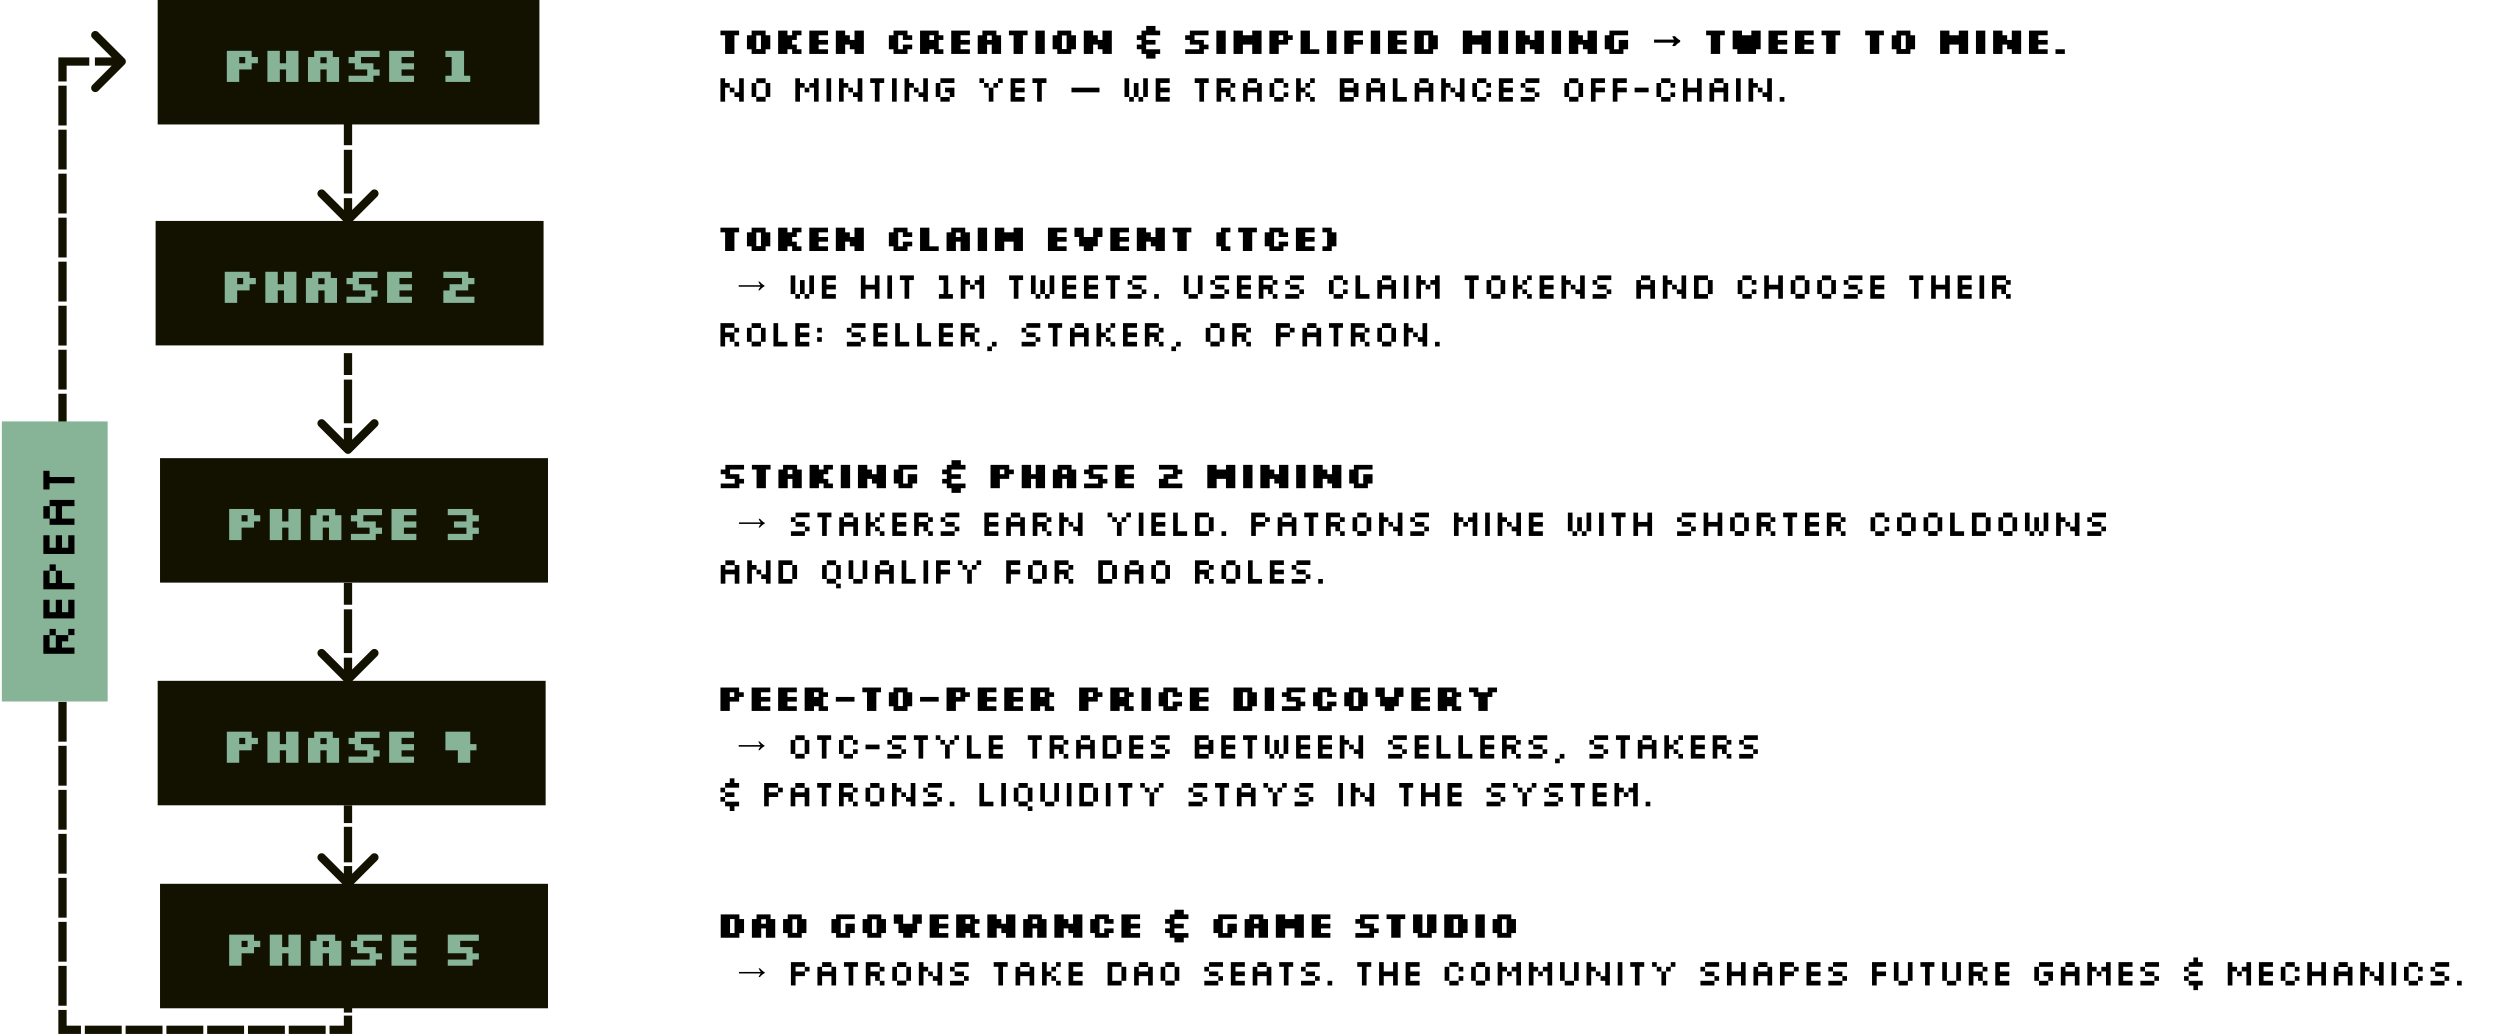<svg width="1205" height="499" viewBox="0 0 1205 499" fill="none" xmlns="http://www.w3.org/2000/svg">
<rect width="184" height="60" transform="translate(76 -0.01)" fill="#131200"/>
<path d="M109.32 39.49V24.49H121.32V27.49H124.32V30.49H121.32V33.49H115.32V39.49H109.32ZM115.32 30.49H118.2V27.49H115.32V30.49ZM128.88 39.49V24.49H134.88V30.49H137.88V24.49H143.88V39.49H137.88V33.49H134.88V39.49H128.88ZM148.44 39.49V27.49H151.44V24.49H160.44V27.49H163.44V39.49H157.44V33.49H154.44V39.49H148.44ZM154.44 30.49H157.44V27.61H154.44V30.49ZM168 39.49V36.49H177V33.49H171V30.49H168V27.49H171V24.49H183V27.49H174V30.49H180V33.49H183V36.49H180V39.49H168ZM187.56 39.49V24.49H199.56V27.49H193.56V30.49H199.56V33.49H193.56V36.49H199.56V39.49H187.56ZM214.68 39.49V36.49H217.68V27.49H214.68V24.49H223.68V36.49H226.68V39.49H214.68Z" fill="black"/>
<path d="M109.32 39.49V24.49H121.32V27.49H124.32V30.49H121.32V33.49H115.32V39.49H109.32ZM115.32 30.49H118.2V27.49H115.32V30.49ZM128.88 39.49V24.49H134.88V30.49H137.88V24.49H143.88V39.49H137.88V33.49H134.88V39.49H128.88ZM148.44 39.49V27.49H151.44V24.49H160.44V27.49H163.44V39.49H157.44V33.49H154.44V39.49H148.44ZM154.44 30.49H157.44V27.61H154.44V30.49ZM168 39.49V36.49H177V33.49H171V30.49H168V27.49H171V24.49H183V27.49H174V30.49H180V33.49H183V36.49H180V39.49H168ZM187.56 39.49V24.49H199.56V27.49H193.56V30.49H199.56V33.49H193.56V36.49H199.56V39.49H187.56ZM214.68 39.49V36.49H217.68V27.49H214.68V24.49H223.68V36.49H226.68V39.49H214.68Z" fill="#87B497"/>
<path d="M349.5 25.99V16.99H347.25V14.74H356.25V16.99H354V25.99H349.5ZM362.28 25.99V23.74H360.03V16.99H362.28V14.74H369.03V16.99H371.28V23.74H369.03V25.99H362.28ZM364.53 23.65H366.78V17.08H364.53V23.65ZM375.06 25.99V14.74H379.56V16.99H381.81V14.74H386.31V16.99H384.06V19.24H381.81V21.49H384.06V23.74H386.31V25.99H381.81V23.74H379.56V25.99H375.06ZM390.09 25.99V14.74H399.09V16.99H394.59V19.24H399.09V21.49H394.59V23.74H399.09V25.99H390.09ZM402.87 25.99V14.74H407.37V16.99H409.62V19.24H411.87V14.74H416.37V25.99H411.87V23.74H409.62V21.49H407.37V25.99H402.87ZM430.68 25.99V23.74H428.43V16.99H430.68V14.74H437.43V16.99H439.68V19.24H435.18V16.99H432.93V23.74H435.18V21.49H439.68V23.74H437.43V25.99H430.68ZM443.46 25.99V14.74H452.46V16.99H454.71V19.24H452.46V23.74H454.71V25.99H450.21V23.74H447.96V25.99H443.46ZM447.96 19.24H450.21V16.99H447.96V19.24ZM458.49 25.99V14.74H467.49V16.99H462.99V19.24H467.49V21.49H462.99V23.74H467.49V25.99H458.49ZM471.27 25.99V16.99H473.52V14.74H480.27V16.99H482.52V25.99H478.02V21.49H475.77V25.99H471.27ZM475.77 19.24H478.02V17.08H475.77V19.24ZM488.55 25.99V16.99H486.3V14.74H495.3V16.99H493.05V25.99H488.55ZM499.08 25.99V14.74H503.58V25.99H499.08ZM509.61 25.99V23.74H507.36V16.99H509.61V14.74H516.36V16.99H518.61V23.74H516.36V25.99H509.61ZM511.86 23.65H514.11V17.08H511.86V23.65ZM522.39 25.99V14.74H526.89V16.99H529.14V19.24H531.39V14.74H535.89V25.99H531.39V23.74H529.14V21.49H526.89V25.99H522.39ZM552.45 28.24V25.99H550.2V23.74H547.95V21.49H550.2V19.24H547.95V16.99H550.2V14.74H552.45V12.49H556.95V14.74H559.2V16.99H552.45V19.24H556.95V21.49H552.45V23.74H559.2V25.99H556.95V28.24H552.45ZM571.26 25.99V23.74H578.01V21.49H573.51V19.24H571.26V16.99H573.51V14.74H582.51V16.99H575.76V19.24H580.26V21.49H582.51V23.74H580.26V25.99H571.26ZM586.29 25.99V14.74H590.79V25.99H586.29ZM594.57 25.99V14.74H599.07V16.99H603.57V14.74H608.07V25.99H603.57V21.49H599.07V25.99H594.57ZM611.85 25.99V14.74H620.85V16.99H623.1V19.24H620.85V21.49H616.35V25.99H611.85ZM616.35 19.24H618.51V16.99H616.35V19.24ZM626.88 25.99V14.74H631.38V23.74H635.88V25.99H626.88ZM639.66 25.99V14.74H644.16V25.99H639.66ZM647.94 25.99V14.74H656.94V16.99H652.44V19.24H656.94V21.49H652.44V25.99H647.94ZM660.72 25.99V14.74H665.22V25.99H660.72ZM669 25.99V14.74H678V16.99H673.5V19.24H678V21.49H673.5V23.74H678V25.99H669ZM681.78 25.99V14.74H690.78V16.99H693.03V23.74H690.78V25.99H681.78ZM686.28 23.74H688.44V16.99H686.28V23.74ZM705.09 25.99V14.74H709.59V16.99H714.09V14.74H718.59V25.99H714.09V21.49H709.59V25.99H705.09ZM722.37 25.99V14.74H726.87V25.99H722.37ZM730.65 25.99V14.74H735.15V16.99H737.4V19.24H739.65V14.74H744.15V25.99H739.65V23.74H737.4V21.49H735.15V25.99H730.65ZM747.93 25.99V14.74H752.43V25.99H747.93ZM756.21 25.99V14.74H760.71V16.99H762.96V19.24H765.21V14.74H769.71V25.99H765.21V23.74H762.96V21.49H760.71V25.99H756.21ZM775.74 25.99V23.74H773.49V16.99H775.74V14.74H784.74V16.99H777.99V23.74H780.24V19.24H784.74V23.74H782.49V25.99H775.74ZM806.016 22.21C806.136 21.898 806.268 21.61 806.412 21.346C806.556 21.07 806.718 20.812 806.898 20.572H797.25V19.096H806.898C806.73 18.856 806.574 18.604 806.43 18.34C806.286 18.064 806.154 17.77 806.034 17.458H807.402C808.146 18.334 808.962 19 809.85 19.456V20.23C808.962 20.662 808.146 21.322 807.402 22.21H806.016ZM824.61 25.99V16.99H822.36V14.74H831.36V16.99H829.11V25.99H824.61ZM837.39 25.99V23.74H835.14V14.74H839.64V16.99H844.14V14.74H848.64V23.74H846.39V25.99H837.39ZM852.42 25.99V14.74H861.42V16.99H856.92V19.24H861.42V21.49H856.92V23.74H861.42V25.99H852.42ZM865.2 25.99V14.74H874.2V16.99H869.7V19.24H874.2V21.49H869.7V23.74H874.2V25.99H865.2ZM880.23 25.99V16.99H877.98V14.74H886.98V16.99H884.73V25.99H880.23ZM901.29 25.99V16.99H899.04V14.74H908.04V16.99H905.79V25.99H901.29ZM914.07 25.99V23.74H911.82V16.99H914.07V14.74H920.82V16.99H923.07V23.74H920.82V25.99H914.07ZM916.32 23.65H918.57V17.08H916.32V23.65ZM935.13 25.99V14.74H939.63V16.99H944.13V14.74H948.63V25.99H944.13V21.49H939.63V25.99H935.13ZM952.41 25.99V14.74H956.91V25.99H952.41ZM960.69 25.99V14.74H965.19V16.99H967.44V19.24H969.69V14.74H974.19V25.99H969.69V23.74H967.44V21.49H965.19V25.99H960.69ZM977.97 25.99V14.74H986.97V16.99H982.47V19.24H986.97V21.49H982.47V23.74H986.97V25.99H977.97ZM990.75 25.99V23.74H995.25V25.99H990.75ZM347.25 48.99V37.74H349.5V39.99H351.75V42.24H354V44.49H356.25V37.74H358.5V48.99H356.25V46.74H354V44.49H351.75V42.24H349.5V48.99H347.25ZM364.53 48.99V46.74H362.28V39.99H364.53V37.74H369.03V39.99H371.28V46.74H369.03V48.99H364.53ZM364.53 46.65H369.03V40.08H364.53V46.65ZM383.34 48.99V37.74H385.59V39.99H387.84V42.24H390.09V44.49H387.84V42.24H385.59V48.99H383.34ZM392.34 48.99V42.24H390.09V39.99H392.34V37.74H394.59V48.99H392.34ZM398.37 48.99V37.74H400.62V48.99H398.37ZM404.4 48.99V37.74H406.65V39.99H408.9V42.24H411.15V44.49H413.4V37.74H415.65V48.99H413.4V46.74H411.15V44.49H408.9V42.24H406.65V48.99H404.4ZM421.68 48.99V39.99H419.43V37.74H426.18V39.99H423.93V48.99H421.68ZM429.96 48.99V37.74H432.21V48.99H429.96ZM435.99 48.99V37.74H438.24V39.99H440.49V42.24H442.74V44.49H444.99V37.74H447.24V48.99H444.99V46.74H442.74V44.49H440.49V42.24H438.24V48.99H435.99ZM453.27 39.99V37.74H460.02V39.99H453.27ZM451.02 46.74V39.99H453.27V46.74H451.02ZM457.77 46.74V44.49H455.52V42.24H460.02V46.74H457.77ZM453.27 48.99V46.74H457.77V48.99H453.27ZM476.58 48.99V42.24H474.33V39.99H472.08V37.74H474.33V39.99H476.58V42.24H478.83V48.99H476.58ZM481.08 39.99V37.74H483.33V39.99H481.08ZM478.83 42.24V39.99H481.08V42.24H478.83ZM487.11 48.99V37.74H493.86V39.99H489.36V42.24H493.86V44.49H489.36V46.74H493.86V48.99H487.11ZM499.89 48.99V39.99H497.64V37.74H504.39V39.99H502.14V48.99H499.89ZM516.45 44.49V42.24H529.95V44.49H516.45ZM544.26 48.99V46.74H542.01V37.74H544.26V46.74H546.51V48.99H544.26ZM551.01 46.74V37.74H553.26V46.74H551.01ZM548.76 48.99V46.74H546.51V39.99H548.76V46.74H551.01V48.99H548.76ZM557.04 48.99V37.74H563.79V39.99H559.29V42.24H563.79V44.49H559.29V46.74H563.79V48.99H557.04ZM578.1 48.99V39.99H575.85V37.74H582.6V39.99H580.35V48.99H578.1ZM586.38 48.99V37.74H593.13V39.99H595.38V42.24H593.13V46.74H595.38V48.99H593.13V46.74H590.88V44.49H588.63V48.99H586.38ZM588.63 42.24H593.04V39.99H588.63V42.24ZM599.16 48.99V39.99H601.41V37.74H605.91V39.99H608.16V48.99H605.91V44.49H601.41V48.99H599.16ZM601.41 42.24H605.91V40.08H601.41V42.24ZM618.69 42.24V39.99H614.19V37.74H618.69V39.99H620.94V42.24H618.69ZM614.19 48.99V46.74H611.94V39.99H614.19V46.74H618.69V48.99H614.19ZM618.69 46.74V44.49H620.94V46.74H618.69ZM624.72 48.99V37.74H626.97V42.24H629.22V44.49H631.47V46.74H633.72V48.99H631.47V46.74H629.22V44.49H626.97V48.99H624.72ZM631.47 39.99V37.74H633.72V39.99H631.47ZM629.22 42.24V39.99H631.47V42.24H629.22ZM645.78 48.99V37.74H652.53V39.99H654.78V46.74H652.53V48.99H645.78ZM648.03 42.24H652.44V39.99H648.03V42.24ZM648.03 46.74H652.44V44.49H648.03V46.74ZM658.56 48.99V39.99H660.81V37.74H665.31V39.99H667.56V48.99H665.31V44.49H660.81V48.99H658.56ZM660.81 42.24H665.31V40.08H660.81V42.24ZM671.34 48.99V37.74H673.59V46.74H678.09V48.99H671.34ZM681.87 48.99V39.99H684.12V37.74H688.62V39.99H690.87V48.99H688.62V44.49H684.12V48.99H681.87ZM684.12 42.24H688.62V40.08H684.12V42.24ZM694.65 48.99V37.74H696.9V39.99H699.15V42.24H701.4V44.49H703.65V37.74H705.9V48.99H703.65V46.74H701.4V44.49H699.15V42.24H696.9V48.99H694.65ZM716.43 42.24V39.99H711.93V37.74H716.43V39.99H718.68V42.24H716.43ZM711.93 48.99V46.74H709.68V39.99H711.93V46.74H716.43V48.99H711.93ZM716.43 46.74V44.49H718.68V46.74H716.43ZM722.46 48.99V37.74H729.21V39.99H724.71V42.24H729.21V44.49H724.71V46.74H729.21V48.99H722.46ZM735.24 39.99V37.74H741.99V39.99H735.24ZM739.74 46.74V44.49H735.24V42.24H732.99V39.99H735.24V42.24H739.74V44.49H741.99V46.74H739.74ZM732.99 48.99V46.74H739.74V48.99H732.99ZM756.3 48.99V46.74H754.05V39.99H756.3V37.74H760.8V39.99H763.05V46.74H760.8V48.99H756.3ZM756.3 46.65H760.8V40.08H756.3V46.65ZM766.83 48.99V37.74H773.58V39.99H769.08V42.24H773.58V44.49H769.08V48.99H766.83ZM777.36 48.99V37.74H784.11V39.99H779.61V42.24H784.11V44.49H779.61V48.99H777.36ZM787.89 44.49V42.24H794.64V44.49H787.89ZM805.17 42.24V39.99H800.67V37.74H805.17V39.99H807.42V42.24H805.17ZM800.67 48.99V46.74H798.42V39.99H800.67V46.74H805.17V48.99H800.67ZM805.17 46.74V44.49H807.42V46.74H805.17ZM811.2 48.99V37.74H813.45V42.24H817.95V37.74H820.2V48.99H817.95V44.49H813.45V48.99H811.2ZM823.98 48.99V39.99H826.23V37.74H830.73V39.99H832.98V48.99H830.73V44.49H826.23V48.99H823.98ZM826.23 42.24H830.73V40.08H826.23V42.24ZM836.76 48.99V37.74H839.01V48.99H836.76ZM842.79 48.99V37.74H845.04V39.99H847.29V42.24H849.54V44.49H851.79V37.74H854.04V48.99H851.79V46.74H849.54V44.49H847.29V42.24H845.04V48.99H842.79ZM857.82 48.99V46.74H860.07V48.99H857.82Z" fill="black"/>
<rect width="187" height="60" transform="translate(75 106.49)" fill="#131200"/>
<path d="M108.32 145.99V130.99H120.32V133.99H123.32V136.99H120.32V139.99H114.32V145.99H108.32ZM114.32 136.99H117.2V133.99H114.32V136.99ZM127.88 145.99V130.99H133.88V136.99H136.88V130.99H142.88V145.99H136.88V139.99H133.88V145.99H127.88ZM147.44 145.99V133.99H150.44V130.99H159.44V133.99H162.44V145.99H156.44V139.99H153.44V145.99H147.44ZM153.44 136.99H156.44V134.11H153.44V136.99ZM167 145.99V142.99H176V139.99H170V136.99H167V133.99H170V130.99H182V133.99H173V136.99H179V139.99H182V142.99H179V145.99H167ZM186.56 145.99V130.99H198.56V133.99H192.56V136.99H198.56V139.99H192.56V142.99H198.56V145.99H186.56ZM213.68 145.99V139.99H216.68V136.99H222.68V133.99H213.68V130.99H225.68V133.99H228.68V136.99H225.68V139.99H219.68V142.99H228.68V145.99H213.68Z" fill="black"/>
<path d="M108.32 145.99V130.99H120.32V133.99H123.32V136.99H120.32V139.99H114.32V145.99H108.32ZM114.32 136.99H117.2V133.99H114.32V136.99ZM127.88 145.99V130.99H133.88V136.99H136.88V130.99H142.88V145.99H136.88V139.99H133.88V145.99H127.88ZM147.44 145.99V133.99H150.44V130.99H159.44V133.99H162.44V145.99H156.44V139.99H153.44V145.99H147.44ZM153.44 136.99H156.44V134.11H153.44V136.99ZM167 145.99V142.99H176V139.99H170V136.99H167V133.99H170V130.99H182V133.99H173V136.99H179V139.99H182V142.99H179V145.99H167ZM186.56 145.99V130.99H198.56V133.99H192.56V136.99H198.56V139.99H192.56V142.99H198.56V145.99H186.56ZM213.68 145.99V139.99H216.68V136.99H222.68V133.99H213.68V130.99H225.68V133.99H228.68V136.99H225.68V139.99H219.68V142.99H228.68V145.99H213.68Z" fill="#87B497"/>
<path d="M349.5 120.99V111.99H347.25V109.74H356.25V111.99H354V120.99H349.5ZM362.28 120.99V118.74H360.03V111.99H362.28V109.74H369.03V111.99H371.28V118.74H369.03V120.99H362.28ZM364.53 118.65H366.78V112.08H364.53V118.65ZM375.06 120.99V109.74H379.56V111.99H381.81V109.74H386.31V111.99H384.06V114.24H381.81V116.49H384.06V118.74H386.31V120.99H381.81V118.74H379.56V120.99H375.06ZM390.09 120.99V109.74H399.09V111.99H394.59V114.24H399.09V116.49H394.59V118.74H399.09V120.99H390.09ZM402.87 120.99V109.74H407.37V111.99H409.62V114.24H411.87V109.74H416.37V120.99H411.87V118.74H409.62V116.49H407.37V120.99H402.87ZM430.68 120.99V118.74H428.43V111.99H430.68V109.74H437.43V111.99H439.68V114.24H435.18V111.99H432.93V118.74H435.18V116.49H439.68V118.74H437.43V120.99H430.68ZM443.46 120.99V109.74H447.96V118.74H452.46V120.99H443.46ZM456.24 120.99V111.99H458.49V109.74H465.24V111.99H467.49V120.99H462.99V116.49H460.74V120.99H456.24ZM460.74 114.24H462.99V112.08H460.74V114.24ZM471.27 120.99V109.74H475.77V120.99H471.27ZM479.55 120.99V109.74H484.05V111.99H488.55V109.74H493.05V120.99H488.55V116.49H484.05V120.99H479.55ZM505.11 120.99V109.74H514.11V111.99H509.61V114.24H514.11V116.49H509.61V118.74H514.11V120.99H505.11ZM522.39 120.99V118.74H520.14V114.24H517.89V109.74H522.39V114.24H526.89V109.74H531.39V114.24H529.14V118.74H526.89V120.99H522.39ZM535.17 120.99V109.74H544.17V111.99H539.67V114.24H544.17V116.49H539.67V118.74H544.17V120.99H535.17ZM547.95 120.99V109.74H552.45V111.99H554.7V114.24H556.95V109.74H561.45V120.99H556.95V118.74H554.7V116.49H552.45V120.99H547.95ZM567.48 120.99V111.99H565.23V109.74H574.23V111.99H571.98V120.99H567.48ZM588.54 120.99V118.74H586.29V111.99H588.54V109.74H593.04V111.99H590.79V118.74H593.04V120.99H588.54ZM599.07 120.99V111.99H596.82V109.74H605.82V111.99H603.57V120.99H599.07ZM611.85 120.99V118.74H609.6V111.99H611.85V109.74H618.6V111.99H620.85V114.24H616.35V111.99H614.1V118.74H616.35V116.49H620.85V118.74H618.6V120.99H611.85ZM624.63 120.99V109.74H633.63V111.99H629.13V114.24H633.63V116.49H629.13V118.74H633.63V120.99H624.63ZM637.41 120.99V118.74H639.66V111.99H637.41V109.74H641.91V111.99H644.16V118.74H641.91V120.99H637.41ZM365.502 139.94C365.682 139.556 365.856 139.22 366.024 138.932C366.204 138.644 366.378 138.404 366.546 138.212H356.052V137.456H366.546C366.378 137.252 366.204 137.006 366.024 136.718C365.856 136.43 365.682 136.1 365.502 135.728H366.132C366.888 136.604 367.68 137.252 368.508 137.672V137.996C367.68 138.404 366.888 139.052 366.132 139.94H365.502ZM383.34 143.99V141.74H381.09V132.74H383.34V141.74H385.59V143.99H383.34ZM390.09 141.74V132.74H392.34V141.74H390.09ZM387.84 143.99V141.74H385.59V134.99H387.84V141.74H390.09V143.99H387.84ZM396.12 143.99V132.74H402.87V134.99H398.37V137.24H402.87V139.49H398.37V141.74H402.87V143.99H396.12ZM414.93 143.99V132.74H417.18V137.24H421.68V132.74H423.93V143.99H421.68V139.49H417.18V143.99H414.93ZM427.71 143.99V132.74H429.96V143.99H427.71ZM435.99 143.99V134.99H433.74V132.74H440.49V134.99H438.24V143.99H435.99ZM452.55 143.99V141.74H454.8V134.99H452.55V132.74H457.05V141.74H459.3V143.99H452.55ZM463.08 143.99V132.74H465.33V134.99H467.58V137.24H469.83V139.49H467.58V137.24H465.33V143.99H463.08ZM472.08 143.99V137.24H469.83V134.99H472.08V132.74H474.33V143.99H472.08ZM488.64 143.99V134.99H486.39V132.74H493.14V134.99H490.89V143.99H488.64ZM499.17 143.99V141.74H496.92V132.74H499.17V141.74H501.42V143.99H499.17ZM505.92 141.74V132.74H508.17V141.74H505.92ZM503.67 143.99V141.74H501.42V134.99H503.67V141.74H505.92V143.99H503.67ZM511.95 143.99V132.74H518.7V134.99H514.2V137.24H518.7V139.49H514.2V141.74H518.7V143.99H511.95ZM522.48 143.99V132.74H529.23V134.99H524.73V137.24H529.23V139.49H524.73V141.74H529.23V143.99H522.48ZM535.26 143.99V134.99H533.01V132.74H539.76V134.99H537.51V143.99H535.26ZM545.79 134.99V132.74H552.54V134.99H545.79ZM550.29 141.74V139.49H545.79V137.24H543.54V134.99H545.79V137.24H550.29V139.49H552.54V141.74H550.29ZM543.54 143.99V141.74H550.29V143.99H543.54ZM556.32 143.99V141.74H558.57V143.99H556.32ZM572.88 143.99V141.74H570.63V132.74H572.88V141.74H577.38V143.99H572.88ZM577.38 141.74V132.74H579.63V141.74H577.38ZM585.66 134.99V132.74H592.41V134.99H585.66ZM590.16 141.74V139.49H585.66V137.24H583.41V134.99H585.66V137.24H590.16V139.49H592.41V141.74H590.16ZM583.41 143.99V141.74H590.16V143.99H583.41ZM596.19 143.99V132.74H602.94V134.99H598.44V137.24H602.94V139.49H598.44V141.74H602.94V143.99H596.19ZM606.72 143.99V132.74H613.47V134.99H615.72V137.24H613.47V141.74H615.72V143.99H613.47V141.74H611.22V139.49H608.97V143.99H606.72ZM608.97 137.24H613.38V134.99H608.97V137.24ZM621.75 134.99V132.74H628.5V134.99H621.75ZM626.25 141.74V139.49H621.75V137.24H619.5V134.99H621.75V137.24H626.25V139.49H628.5V141.74H626.25ZM619.5 143.99V141.74H626.25V143.99H619.5ZM647.31 137.24V134.99H642.81V132.74H647.31V134.99H649.56V137.24H647.31ZM642.81 143.99V141.74H640.56V134.99H642.81V141.74H647.31V143.99H642.81ZM647.31 141.74V139.49H649.56V141.74H647.31ZM653.34 143.99V132.74H655.59V141.74H660.09V143.99H653.34ZM663.87 143.99V134.99H666.12V132.74H670.62V134.99H672.87V143.99H670.62V139.49H666.12V143.99H663.87ZM666.12 137.24H670.62V135.08H666.12V137.24ZM676.65 143.99V132.74H678.9V143.99H676.65ZM682.68 143.99V132.74H684.93V134.99H687.18V137.24H689.43V139.49H687.18V137.24H684.93V143.99H682.68ZM691.68 143.99V137.24H689.43V134.99H691.68V132.74H693.93V143.99H691.68ZM708.24 143.99V134.99H705.99V132.74H712.74V134.99H710.49V143.99H708.24ZM718.77 143.99V141.74H716.52V134.99H718.77V132.74H723.27V134.99H725.52V141.74H723.27V143.99H718.77ZM718.77 141.65H723.27V135.08H718.77V141.65ZM729.3 143.99V132.74H731.55V137.24H733.8V139.49H736.05V141.74H738.3V143.99H736.05V141.74H733.8V139.49H731.55V143.99H729.3ZM736.05 134.99V132.74H738.3V134.99H736.05ZM733.8 137.24V134.99H736.05V137.24H733.8ZM742.08 143.99V132.74H748.83V134.99H744.33V137.24H748.83V139.49H744.33V141.74H748.83V143.99H742.08ZM752.61 143.99V132.74H754.86V134.99H757.11V137.24H759.36V139.49H761.61V132.74H763.86V143.99H761.61V141.74H759.36V139.49H757.11V137.24H754.86V143.99H752.61ZM769.89 134.99V132.74H776.64V134.99H769.89ZM774.39 141.74V139.49H769.89V137.24H767.64V134.99H769.89V137.24H774.39V139.49H776.64V141.74H774.39ZM767.64 143.99V141.74H774.39V143.99H767.64ZM788.7 143.99V134.99H790.95V132.74H795.45V134.99H797.7V143.99H795.45V139.49H790.95V143.99H788.7ZM790.95 137.24H795.45V135.08H790.95V137.24ZM801.48 143.99V132.74H803.73V134.99H805.98V137.24H808.23V139.49H810.48V132.74H812.73V143.99H810.48V141.74H808.23V139.49H805.98V137.24H803.73V143.99H801.48ZM816.51 143.99V132.74H823.26V134.99H825.51V141.74H823.26V143.99H816.51ZM818.76 141.74H823.17V134.99H818.76V141.74ZM844.32 137.24V134.99H839.82V132.74H844.32V134.99H846.57V137.24H844.32ZM839.82 143.99V141.74H837.57V134.99H839.82V141.74H844.32V143.99H839.82ZM844.32 141.74V139.49H846.57V141.74H844.32ZM850.35 143.99V132.74H852.6V137.24H857.1V132.74H859.35V143.99H857.1V139.49H852.6V143.99H850.35ZM865.38 143.99V141.74H863.13V134.99H865.38V132.74H869.88V134.99H872.13V141.74H869.88V143.99H865.38ZM865.38 141.65H869.88V135.08H865.38V141.65ZM878.16 143.99V141.74H875.91V134.99H878.16V132.74H882.66V134.99H884.91V141.74H882.66V143.99H878.16ZM878.16 141.65H882.66V135.08H878.16V141.65ZM890.94 134.99V132.74H897.69V134.99H890.94ZM895.44 141.74V139.49H890.94V137.24H888.69V134.99H890.94V137.24H895.44V139.49H897.69V141.74H895.44ZM888.69 143.99V141.74H895.44V143.99H888.69ZM901.47 143.99V132.74H908.22V134.99H903.72V137.24H908.22V139.49H903.72V141.74H908.22V143.99H901.47ZM922.53 143.99V134.99H920.28V132.74H927.03V134.99H924.78V143.99H922.53ZM930.81 143.99V132.74H933.06V137.24H937.56V132.74H939.81V143.99H937.56V139.49H933.06V143.99H930.81ZM943.59 143.99V132.74H950.34V134.99H945.84V137.24H950.34V139.49H945.84V141.74H950.34V143.99H943.59ZM954.12 143.99V132.74H956.37V143.99H954.12ZM960.15 143.99V132.74H966.9V134.99H969.15V137.24H966.9V141.74H969.15V143.99H966.9V141.74H964.65V139.49H962.4V143.99H960.15ZM962.4 137.24H966.81V134.99H962.4V137.24ZM347.25 166.99V155.74H354V157.99H356.25V160.24H354V164.74H356.25V166.99H354V164.74H351.75V162.49H349.5V166.99H347.25ZM349.5 160.24H353.91V157.99H349.5V160.24ZM362.28 166.99V164.74H360.03V157.99H362.28V155.74H366.78V157.99H369.03V164.74H366.78V166.99H362.28ZM362.28 164.65H366.78V158.08H362.28V164.65ZM372.81 166.99V155.74H375.06V164.74H379.56V166.99H372.81ZM383.34 166.99V155.74H390.09V157.99H385.59V160.24H390.09V162.49H385.59V164.74H390.09V166.99H383.34ZM393.87 160.24V157.99H396.12V160.24H393.87ZM393.87 164.74V162.49H396.12V164.74H393.87ZM410.43 157.99V155.74H417.18V157.99H410.43ZM414.93 164.74V162.49H410.43V160.24H408.18V157.99H410.43V160.24H414.93V162.49H417.18V164.74H414.93ZM408.18 166.99V164.74H414.93V166.99H408.18ZM420.96 166.99V155.74H427.71V157.99H423.21V160.24H427.71V162.49H423.21V164.74H427.71V166.99H420.96ZM431.49 166.99V155.74H433.74V164.74H438.24V166.99H431.49ZM442.02 166.99V155.74H444.27V164.74H448.77V166.99H442.02ZM452.55 166.99V155.74H459.3V157.99H454.8V160.24H459.3V162.49H454.8V164.74H459.3V166.99H452.55ZM463.08 166.99V155.74H469.83V157.99H472.08V160.24H469.83V164.74H472.08V166.99H469.83V164.74H467.58V162.49H465.33V166.99H463.08ZM465.33 160.24H469.74V157.99H465.33V160.24ZM478.11 166.99V164.74H480.36V166.99H478.11ZM475.86 169.24V166.99H478.11V169.24H475.86ZM494.67 157.99V155.74H501.42V157.99H494.67ZM499.17 164.74V162.49H494.67V160.24H492.42V157.99H494.67V160.24H499.17V162.49H501.42V164.74H499.17ZM492.42 166.99V164.74H499.17V166.99H492.42ZM507.45 166.99V157.99H505.2V155.74H511.95V157.99H509.7V166.99H507.45ZM515.73 166.99V157.99H517.98V155.74H522.48V157.99H524.73V166.99H522.48V162.49H517.98V166.99H515.73ZM517.98 160.24H522.48V158.08H517.98V160.24ZM528.51 166.99V155.74H530.76V160.24H533.01V162.49H535.26V164.74H537.51V166.99H535.26V164.74H533.01V162.49H530.76V166.99H528.51ZM535.26 157.99V155.74H537.51V157.99H535.26ZM533.01 160.24V157.99H535.26V160.24H533.01ZM541.29 166.99V155.74H548.04V157.99H543.54V160.24H548.04V162.49H543.54V164.74H548.04V166.99H541.29ZM551.82 166.99V155.74H558.57V157.99H560.82V160.24H558.57V164.74H560.82V166.99H558.57V164.74H556.32V162.49H554.07V166.99H551.82ZM554.07 160.24H558.48V157.99H554.07V160.24ZM566.85 166.99V164.74H569.1V166.99H566.85ZM564.6 169.24V166.99H566.85V169.24H564.6ZM583.41 166.99V164.74H581.16V157.99H583.41V155.74H587.91V157.99H590.16V164.74H587.91V166.99H583.41ZM583.41 164.65H587.91V158.08H583.41V164.65ZM593.94 166.99V155.74H600.69V157.99H602.94V160.24H600.69V164.74H602.94V166.99H600.69V164.74H598.44V162.49H596.19V166.99H593.94ZM596.19 160.24H600.6V157.99H596.19V160.24ZM615 166.99V155.74H621.75V157.99H624V160.24H621.75V162.49H617.25V166.99H615ZM617.25 160.24H621.66V157.99H617.25V160.24ZM627.78 166.99V157.99H630.03V155.74H634.53V157.99H636.78V166.99H634.53V162.49H630.03V166.99H627.78ZM630.03 160.24H634.53V158.08H630.03V160.24ZM642.81 166.99V157.99H640.56V155.74H647.31V157.99H645.06V166.99H642.81ZM651.09 166.99V155.74H657.84V157.99H660.09V160.24H657.84V164.74H660.09V166.99H657.84V164.74H655.59V162.49H653.34V166.99H651.09ZM653.34 160.24H657.75V157.99H653.34V160.24ZM666.12 166.99V164.74H663.87V157.99H666.12V155.74H670.62V157.99H672.87V164.74H670.62V166.99H666.12ZM666.12 164.65H670.62V158.08H666.12V164.65ZM676.65 166.99V155.74H678.9V157.99H681.15V160.24H683.4V162.49H685.65V155.74H687.9V166.99H685.65V164.74H683.4V162.49H681.15V160.24H678.9V166.99H676.65ZM691.68 166.99V164.74H693.93V166.99H691.68Z" fill="black"/>
<rect width="187" height="60" transform="translate(77.131 220.824)" fill="#131200"/>
<path d="M110.451 260.324V245.324H122.451V248.324H125.451V251.324H122.451V254.324H116.451V260.324H110.451ZM116.451 251.324H119.331V248.324H116.451V251.324ZM130.011 260.324V245.324H136.011V251.324H139.011V245.324H145.011V260.324H139.011V254.324H136.011V260.324H130.011ZM149.571 260.324V248.324H152.571V245.324H161.571V248.324H164.571V260.324H158.571V254.324H155.571V260.324H149.571ZM155.571 251.324H158.571V248.444H155.571V251.324ZM169.131 260.324V257.324H178.131V254.324H172.131V251.324H169.131V248.324H172.131V245.324H184.131V248.324H175.131V251.324H181.131V254.324H184.131V257.324H181.131V260.324H169.131ZM188.691 260.324V245.324H200.691V248.324H194.691V251.324H200.691V254.324H194.691V257.324H200.691V260.324H188.691ZM215.811 260.324V257.324H224.811V254.324H218.811V251.324H224.811V248.324H215.811V245.324H227.811V248.324H230.811V251.324H227.811V254.324H230.811V257.324H227.811V260.324H215.811Z" fill="black"/>
<path d="M110.451 260.324V245.324H122.451V248.324H125.451V251.324H122.451V254.324H116.451V260.324H110.451ZM116.451 251.324H119.331V248.324H116.451V251.324ZM130.011 260.324V245.324H136.011V251.324H139.011V245.324H145.011V260.324H139.011V254.324H136.011V260.324H130.011ZM149.571 260.324V248.324H152.571V245.324H161.571V248.324H164.571V260.324H158.571V254.324H155.571V260.324H149.571ZM155.571 251.324H158.571V248.444H155.571V251.324ZM169.131 260.324V257.324H178.131V254.324H172.131V251.324H169.131V248.324H172.131V245.324H184.131V248.324H175.131V251.324H181.131V254.324H184.131V257.324H181.131V260.324H169.131ZM188.691 260.324V245.324H200.691V248.324H194.691V251.324H200.691V254.324H194.691V257.324H200.691V260.324H188.691ZM215.811 260.324V257.324H224.811V254.324H218.811V251.324H224.811V248.324H215.811V245.324H227.811V248.324H230.811V251.324H227.811V254.324H230.811V257.324H227.811V260.324H215.811Z" fill="#87B497"/>
<path d="M347.381 235.324V233.074H354.131V230.824H349.631V228.574H347.381V226.324H349.631V224.074H358.631V226.324H351.881V228.574H356.381V230.824H358.631V233.074H356.381V235.324H347.381ZM364.661 235.324V226.324H362.411V224.074H371.411V226.324H369.161V235.324H364.661ZM375.191 235.324V226.324H377.441V224.074H384.191V226.324H386.441V235.324H381.941V230.824H379.691V235.324H375.191ZM379.691 228.574H381.941V226.414H379.691V228.574ZM390.221 235.324V224.074H394.721V226.324H396.971V224.074H401.471V226.324H399.221V228.574H396.971V230.824H399.221V233.074H401.471V235.324H396.971V233.074H394.721V235.324H390.221ZM405.251 235.324V224.074H409.751V235.324H405.251ZM413.531 235.324V224.074H418.031V226.324H420.281V228.574H422.531V224.074H427.031V235.324H422.531V233.074H420.281V230.824H418.031V235.324H413.531ZM433.061 235.324V233.074H430.811V226.324H433.061V224.074H442.061V226.324H435.311V233.074H437.561V228.574H442.061V233.074H439.811V235.324H433.061ZM458.621 237.574V235.324H456.371V233.074H454.121V230.824H456.371V228.574H454.121V226.324H456.371V224.074H458.621V221.824H463.121V224.074H465.371V226.324H458.621V228.574H463.121V230.824H458.621V233.074H465.371V235.324H463.121V237.574H458.621ZM477.431 235.324V224.074H486.431V226.324H488.681V228.574H486.431V230.824H481.931V235.324H477.431ZM481.931 228.574H484.091V226.324H481.931V228.574ZM492.461 235.324V224.074H496.961V228.574H499.211V224.074H503.711V235.324H499.211V230.824H496.961V235.324H492.461ZM507.491 235.324V226.324H509.741V224.074H516.491V226.324H518.741V235.324H514.241V230.824H511.991V235.324H507.491ZM511.991 228.574H514.241V226.414H511.991V228.574ZM522.521 235.324V233.074H529.271V230.824H524.771V228.574H522.521V226.324H524.771V224.074H533.771V226.324H527.021V228.574H531.521V230.824H533.771V233.074H531.521V235.324H522.521ZM537.551 235.324V224.074H546.551V226.324H542.051V228.574H546.551V230.824H542.051V233.074H546.551V235.324H537.551ZM558.611 235.324V230.824H560.861V228.574H565.361V226.324H558.611V224.074H567.611V226.324H569.861V228.574H567.611V230.824H563.111V233.074H569.861V235.324H558.611ZM581.921 235.324V224.074H586.421V226.324H590.921V224.074H595.421V235.324H590.921V230.824H586.421V235.324H581.921ZM599.201 235.324V224.074H603.701V235.324H599.201ZM607.481 235.324V224.074H611.981V226.324H614.231V228.574H616.481V224.074H620.981V235.324H616.481V233.074H614.231V230.824H611.981V235.324H607.481ZM624.761 235.324V224.074H629.261V235.324H624.761ZM633.041 235.324V224.074H637.541V226.324H639.791V228.574H642.041V224.074H646.541V235.324H642.041V233.074H639.791V230.824H637.541V235.324H633.041ZM652.571 235.324V233.074H650.321V226.324H652.571V224.074H661.571V226.324H654.821V233.074H657.071V228.574H661.571V233.074H659.321V235.324H652.571ZM365.633 254.274C365.813 253.89 365.987 253.554 366.155 253.266C366.335 252.978 366.509 252.738 366.677 252.546H356.183V251.79H366.677C366.509 251.586 366.335 251.34 366.155 251.052C365.987 250.764 365.813 250.434 365.633 250.062H366.263C367.019 250.938 367.811 251.586 368.639 252.006V252.33C367.811 252.738 367.019 253.386 366.263 254.274H365.633ZM383.471 249.324V247.074H390.221V249.324H383.471ZM387.971 256.074V253.824H383.471V251.574H381.221V249.324H383.471V251.574H387.971V253.824H390.221V256.074H387.971ZM381.221 258.324V256.074H387.971V258.324H381.221ZM396.251 258.324V249.324H394.001V247.074H400.751V249.324H398.501V258.324H396.251ZM404.531 258.324V249.324H406.781V247.074H411.281V249.324H413.531V258.324H411.281V253.824H406.781V258.324H404.531ZM406.781 251.574H411.281V249.414H406.781V251.574ZM417.311 258.324V247.074H419.561V251.574H421.811V253.824H424.061V256.074H426.311V258.324H424.061V256.074H421.811V253.824H419.561V258.324H417.311ZM424.061 249.324V247.074H426.311V249.324H424.061ZM421.811 251.574V249.324H424.061V251.574H421.811ZM430.091 258.324V247.074H436.841V249.324H432.341V251.574H436.841V253.824H432.341V256.074H436.841V258.324H430.091ZM440.621 258.324V247.074H447.371V249.324H449.621V251.574H447.371V256.074H449.621V258.324H447.371V256.074H445.121V253.824H442.871V258.324H440.621ZM442.871 251.574H447.281V249.324H442.871V251.574ZM455.651 249.324V247.074H462.401V249.324H455.651ZM460.151 256.074V253.824H455.651V251.574H453.401V249.324H455.651V251.574H460.151V253.824H462.401V256.074H460.151ZM453.401 258.324V256.074H460.151V258.324H453.401ZM474.461 258.324V247.074H481.211V249.324H476.711V251.574H481.211V253.824H476.711V256.074H481.211V258.324H474.461ZM484.991 258.324V249.324H487.241V247.074H491.741V249.324H493.991V258.324H491.741V253.824H487.241V258.324H484.991ZM487.241 251.574H491.741V249.414H487.241V251.574ZM497.771 258.324V247.074H504.521V249.324H506.771V251.574H504.521V256.074H506.771V258.324H504.521V256.074H502.271V253.824H500.021V258.324H497.771ZM500.021 251.574H504.431V249.324H500.021V251.574ZM510.551 258.324V247.074H512.801V249.324H515.051V251.574H517.301V253.824H519.551V247.074H521.801V258.324H519.551V256.074H517.301V253.824H515.051V251.574H512.801V258.324H510.551ZM538.361 258.324V251.574H536.111V249.324H533.861V247.074H536.111V249.324H538.361V251.574H540.611V258.324H538.361ZM542.861 249.324V247.074H545.111V249.324H542.861ZM540.611 251.574V249.324H542.861V251.574H540.611ZM548.891 258.324V247.074H551.141V258.324H548.891ZM554.921 258.324V247.074H561.671V249.324H557.171V251.574H561.671V253.824H557.171V256.074H561.671V258.324H554.921ZM565.451 258.324V247.074H567.701V256.074H572.201V258.324H565.451ZM575.981 258.324V247.074H582.731V249.324H584.981V256.074H582.731V258.324H575.981ZM578.231 256.074H582.641V249.324H578.231V256.074ZM588.761 258.324V256.074H591.011V258.324H588.761ZM603.071 258.324V247.074H609.821V249.324H612.071V251.574H609.821V253.824H605.321V258.324H603.071ZM605.321 251.574H609.731V249.324H605.321V251.574ZM615.851 258.324V249.324H618.101V247.074H622.601V249.324H624.851V258.324H622.601V253.824H618.101V258.324H615.851ZM618.101 251.574H622.601V249.414H618.101V251.574ZM630.881 258.324V249.324H628.631V247.074H635.381V249.324H633.131V258.324H630.881ZM639.161 258.324V247.074H645.911V249.324H648.161V251.574H645.911V256.074H648.161V258.324H645.911V256.074H643.661V253.824H641.411V258.324H639.161ZM641.411 251.574H645.821V249.324H641.411V251.574ZM654.191 258.324V256.074H651.941V249.324H654.191V247.074H658.691V249.324H660.941V256.074H658.691V258.324H654.191ZM654.191 255.984H658.691V249.414H654.191V255.984ZM664.721 258.324V247.074H666.971V249.324H669.221V251.574H671.471V253.824H673.721V247.074H675.971V258.324H673.721V256.074H671.471V253.824H669.221V251.574H666.971V258.324H664.721ZM682.001 249.324V247.074H688.751V249.324H682.001ZM686.501 256.074V253.824H682.001V251.574H679.751V249.324H682.001V251.574H686.501V253.824H688.751V256.074H686.501ZM679.751 258.324V256.074H686.501V258.324H679.751ZM700.811 258.324V247.074H703.061V249.324H705.311V251.574H707.561V253.824H705.311V251.574H703.061V258.324H700.811ZM709.811 258.324V251.574H707.561V249.324H709.811V247.074H712.061V258.324H709.811ZM715.841 258.324V247.074H718.091V258.324H715.841ZM721.871 258.324V247.074H724.121V249.324H726.371V251.574H728.621V253.824H730.871V247.074H733.121V258.324H730.871V256.074H728.621V253.824H726.371V251.574H724.121V258.324H721.871ZM736.901 258.324V247.074H743.651V249.324H739.151V251.574H743.651V253.824H739.151V256.074H743.651V258.324H736.901ZM757.961 258.324V256.074H755.711V247.074H757.961V256.074H760.211V258.324H757.961ZM764.711 256.074V247.074H766.961V256.074H764.711ZM762.461 258.324V256.074H760.211V249.324H762.461V256.074H764.711V258.324H762.461ZM770.741 258.324V247.074H772.991V258.324H770.741ZM779.021 258.324V249.324H776.771V247.074H783.521V249.324H781.271V258.324H779.021ZM787.301 258.324V247.074H789.551V251.574H794.051V247.074H796.301V258.324H794.051V253.824H789.551V258.324H787.301ZM810.611 249.324V247.074H817.361V249.324H810.611ZM815.111 256.074V253.824H810.611V251.574H808.361V249.324H810.611V251.574H815.111V253.824H817.361V256.074H815.111ZM808.361 258.324V256.074H815.111V258.324H808.361ZM821.141 258.324V247.074H823.391V251.574H827.891V247.074H830.141V258.324H827.891V253.824H823.391V258.324H821.141ZM836.171 258.324V256.074H833.921V249.324H836.171V247.074H840.671V249.324H842.921V256.074H840.671V258.324H836.171ZM836.171 255.984H840.671V249.414H836.171V255.984ZM846.701 258.324V247.074H853.451V249.324H855.701V251.574H853.451V256.074H855.701V258.324H853.451V256.074H851.201V253.824H848.951V258.324H846.701ZM848.951 251.574H853.361V249.324H848.951V251.574ZM861.731 258.324V249.324H859.481V247.074H866.231V249.324H863.981V258.324H861.731ZM870.011 258.324V247.074H876.761V249.324H872.261V251.574H876.761V253.824H872.261V256.074H876.761V258.324H870.011ZM880.541 258.324V247.074H887.291V249.324H889.541V251.574H887.291V256.074H889.541V258.324H887.291V256.074H885.041V253.824H882.791V258.324H880.541ZM882.791 251.574H887.201V249.324H882.791V251.574ZM908.351 251.574V249.324H903.851V247.074H908.351V249.324H910.601V251.574H908.351ZM903.851 258.324V256.074H901.601V249.324H903.851V256.074H908.351V258.324H903.851ZM908.351 256.074V253.824H910.601V256.074H908.351ZM916.631 258.324V256.074H914.381V249.324H916.631V247.074H921.131V249.324H923.381V256.074H921.131V258.324H916.631ZM916.631 255.984H921.131V249.414H916.631V255.984ZM929.411 258.324V256.074H927.161V249.324H929.411V247.074H933.911V249.324H936.161V256.074H933.911V258.324H929.411ZM929.411 255.984H933.911V249.414H929.411V255.984ZM939.941 258.324V247.074H942.191V256.074H946.691V258.324H939.941ZM950.471 258.324V247.074H957.221V249.324H959.471V256.074H957.221V258.324H950.471ZM952.721 256.074H957.131V249.324H952.721V256.074ZM965.501 258.324V256.074H963.251V249.324H965.501V247.074H970.001V249.324H972.251V256.074H970.001V258.324H965.501ZM965.501 255.984H970.001V249.414H965.501V255.984ZM978.281 258.324V256.074H976.031V247.074H978.281V256.074H980.531V258.324H978.281ZM985.031 256.074V247.074H987.281V256.074H985.031ZM982.781 258.324V256.074H980.531V249.324H982.781V256.074H985.031V258.324H982.781ZM991.061 258.324V247.074H993.311V249.324H995.561V251.574H997.811V253.824H1000.06V247.074H1002.31V258.324H1000.06V256.074H997.811V253.824H995.561V251.574H993.311V258.324H991.061ZM1008.34 249.324V247.074H1015.09V249.324H1008.34ZM1012.84 256.074V253.824H1008.34V251.574H1006.09V249.324H1008.34V251.574H1012.84V253.824H1015.09V256.074H1012.84ZM1006.09 258.324V256.074H1012.84V258.324H1006.09ZM347.381 281.324V272.324H349.631V270.074H354.131V272.324H356.381V281.324H354.131V276.824H349.631V281.324H347.381ZM349.631 274.574H354.131V272.414H349.631V274.574ZM360.161 281.324V270.074H362.411V272.324H364.661V274.574H366.911V276.824H369.161V270.074H371.411V281.324H369.161V279.074H366.911V276.824H364.661V274.574H362.411V281.324H360.161ZM375.191 281.324V270.074H381.941V272.324H384.191V279.074H381.941V281.324H375.191ZM377.441 279.074H381.851V272.324H377.441V279.074ZM403.001 283.574V281.324H398.501V279.074H396.251V272.324H398.501V270.074H403.001V272.324H405.251V279.074H403.001V281.324H405.251V283.574H403.001ZM398.501 278.984H403.001V272.414H398.501V278.984ZM411.281 281.324V279.074H409.031V270.074H411.281V279.074H415.781V281.324H411.281ZM415.781 279.074V270.074H418.031V279.074H415.781ZM421.811 281.324V272.324H424.061V270.074H428.561V272.324H430.811V281.324H428.561V276.824H424.061V281.324H421.811ZM424.061 274.574H428.561V272.414H424.061V274.574ZM434.591 281.324V270.074H436.841V279.074H441.341V281.324H434.591ZM445.121 281.324V270.074H447.371V281.324H445.121ZM451.151 281.324V270.074H457.901V272.324H453.401V274.574H457.901V276.824H453.401V281.324H451.151ZM466.181 281.324V274.574H463.931V272.324H461.681V270.074H463.931V272.324H466.181V274.574H468.431V281.324H466.181ZM470.681 272.324V270.074H472.931V272.324H470.681ZM468.431 274.574V272.324H470.681V274.574H468.431ZM484.991 281.324V270.074H491.741V272.324H487.241V274.574H491.741V276.824H487.241V281.324H484.991ZM497.771 281.324V279.074H495.521V272.324H497.771V270.074H502.271V272.324H504.521V279.074H502.271V281.324H497.771ZM497.771 278.984H502.271V272.414H497.771V278.984ZM508.301 281.324V270.074H515.051V272.324H517.301V274.574H515.051V279.074H517.301V281.324H515.051V279.074H512.801V276.824H510.551V281.324H508.301ZM510.551 274.574H514.961V272.324H510.551V274.574ZM529.361 281.324V270.074H536.111V272.324H538.361V279.074H536.111V281.324H529.361ZM531.611 279.074H536.021V272.324H531.611V279.074ZM542.141 281.324V272.324H544.391V270.074H548.891V272.324H551.141V281.324H548.891V276.824H544.391V281.324H542.141ZM544.391 274.574H548.891V272.414H544.391V274.574ZM557.171 281.324V279.074H554.921V272.324H557.171V270.074H561.671V272.324H563.921V279.074H561.671V281.324H557.171ZM557.171 278.984H561.671V272.414H557.171V278.984ZM575.981 281.324V270.074H582.731V272.324H584.981V274.574H582.731V279.074H584.981V281.324H582.731V279.074H580.481V276.824H578.231V281.324H575.981ZM578.231 274.574H582.641V272.324H578.231V274.574ZM591.011 281.324V279.074H588.761V272.324H591.011V270.074H595.511V272.324H597.761V279.074H595.511V281.324H591.011ZM591.011 278.984H595.511V272.414H591.011V278.984ZM601.541 281.324V270.074H603.791V279.074H608.291V281.324H601.541ZM612.071 281.324V270.074H618.821V272.324H614.321V274.574H618.821V276.824H614.321V279.074H618.821V281.324H612.071ZM624.851 272.324V270.074H631.601V272.324H624.851ZM629.351 279.074V276.824H624.851V274.574H622.601V272.324H624.851V274.574H629.351V276.824H631.601V279.074H629.351ZM622.601 281.324V279.074H629.351V281.324H622.601ZM635.381 281.324V279.074H637.631V281.324H635.381Z" fill="black"/>
<rect width="187" height="60" transform="translate(76 328.157)" fill="#131200"/>
<path d="M109.32 367.657V352.657H121.32V355.657H124.32V358.657H121.32V361.657H115.32V367.657H109.32ZM115.32 358.657H118.2V355.657H115.32V358.657ZM128.88 367.657V352.657H134.88V358.657H137.88V352.657H143.88V367.657H137.88V361.657H134.88V367.657H128.88ZM148.44 367.657V355.657H151.44V352.657H160.44V355.657H163.44V367.657H157.44V361.657H154.44V367.657H148.44ZM154.44 358.657H157.44V355.777H154.44V358.657ZM168 367.657V364.657H177V361.657H171V358.657H168V355.657H171V352.657H183V355.657H174V358.657H180V361.657H183V364.657H180V367.657H168ZM187.56 367.657V352.657H199.56V355.657H193.56V358.657H199.56V361.657H193.56V364.657H199.56V367.657H187.56ZM220.68 367.657V361.657H214.68V352.657H226.68V358.657H229.68V361.657H226.68V367.657H220.68Z" fill="black"/>
<path d="M109.32 367.657V352.657H121.32V355.657H124.32V358.657H121.32V361.657H115.32V367.657H109.32ZM115.32 358.657H118.2V355.657H115.32V358.657ZM128.88 367.657V352.657H134.88V358.657H137.88V352.657H143.88V367.657H137.88V361.657H134.88V367.657H128.88ZM148.44 367.657V355.657H151.44V352.657H160.44V355.657H163.44V367.657H157.44V361.657H154.44V367.657H148.44ZM154.44 358.657H157.44V355.777H154.44V358.657ZM168 367.657V364.657H177V361.657H171V358.657H168V355.657H171V352.657H183V355.657H174V358.657H180V361.657H183V364.657H180V367.657H168ZM187.56 367.657V352.657H199.56V355.657H193.56V358.657H199.56V361.657H193.56V364.657H199.56V367.657H187.56ZM220.68 367.657V361.657H214.68V352.657H226.68V358.657H229.68V361.657H226.68V367.657H220.68Z" fill="#87B497"/>
<path d="M347.25 342.657V331.407H356.25V333.657H358.5V335.907H356.25V338.157H351.75V342.657H347.25ZM351.75 335.907H353.91V333.657H351.75V335.907ZM362.28 342.657V331.407H371.28V333.657H366.78V335.907H371.28V338.157H366.78V340.407H371.28V342.657H362.28ZM375.06 342.657V331.407H384.06V333.657H379.56V335.907H384.06V338.157H379.56V340.407H384.06V342.657H375.06ZM387.84 342.657V331.407H396.84V333.657H399.09V335.907H396.84V340.407H399.09V342.657H394.59V340.407H392.34V342.657H387.84ZM392.34 335.907H394.59V333.657H392.34V335.907ZM402.87 338.157V335.907H411.87V338.157H402.87ZM417.9 342.657V333.657H415.65V331.407H424.65V333.657H422.4V342.657H417.9ZM430.68 342.657V340.407H428.43V333.657H430.68V331.407H437.43V333.657H439.68V340.407H437.43V342.657H430.68ZM432.93 340.317H435.18V333.747H432.93V340.317ZM443.46 338.157V335.907H452.46V338.157H443.46ZM456.24 342.657V331.407H465.24V333.657H467.49V335.907H465.24V338.157H460.74V342.657H456.24ZM460.74 335.907H462.9V333.657H460.74V335.907ZM471.27 342.657V331.407H480.27V333.657H475.77V335.907H480.27V338.157H475.77V340.407H480.27V342.657H471.27ZM484.05 342.657V331.407H493.05V333.657H488.55V335.907H493.05V338.157H488.55V340.407H493.05V342.657H484.05ZM496.83 342.657V331.407H505.83V333.657H508.08V335.907H505.83V340.407H508.08V342.657H503.58V340.407H501.33V342.657H496.83ZM501.33 335.907H503.58V333.657H501.33V335.907ZM520.14 342.657V331.407H529.14V333.657H531.39V335.907H529.14V338.157H524.64V342.657H520.14ZM524.64 335.907H526.8V333.657H524.64V335.907ZM535.17 342.657V331.407H544.17V333.657H546.42V335.907H544.17V340.407H546.42V342.657H541.92V340.407H539.67V342.657H535.17ZM539.67 335.907H541.92V333.657H539.67V335.907ZM550.2 342.657V331.407H554.7V342.657H550.2ZM560.73 342.657V340.407H558.48V333.657H560.73V331.407H567.48V333.657H569.73V335.907H565.23V333.657H562.98V340.407H565.23V338.157H569.73V340.407H567.48V342.657H560.73ZM573.51 342.657V331.407H582.51V333.657H578.01V335.907H582.51V338.157H578.01V340.407H582.51V342.657H573.51ZM594.57 342.657V331.407H603.57V333.657H605.82V340.407H603.57V342.657H594.57ZM599.07 340.407H601.23V333.657H599.07V340.407ZM609.6 342.657V331.407H614.1V342.657H609.6ZM617.88 342.657V340.407H624.63V338.157H620.13V335.907H617.88V333.657H620.13V331.407H629.13V333.657H622.38V335.907H626.88V338.157H629.13V340.407H626.88V342.657H617.88ZM635.16 342.657V340.407H632.91V333.657H635.16V331.407H641.91V333.657H644.16V335.907H639.66V333.657H637.41V340.407H639.66V338.157H644.16V340.407H641.91V342.657H635.16ZM650.19 342.657V340.407H647.94V333.657H650.19V331.407H656.94V333.657H659.19V340.407H656.94V342.657H650.19ZM652.44 340.317H654.69V333.747H652.44V340.317ZM667.47 342.657V340.407H665.22V335.907H662.97V331.407H667.47V335.907H671.97V331.407H676.47V335.907H674.22V340.407H671.97V342.657H667.47ZM680.25 342.657V331.407H689.25V333.657H684.75V335.907H689.25V338.157H684.75V340.407H689.25V342.657H680.25ZM693.03 342.657V331.407H702.03V333.657H704.28V335.907H702.03V340.407H704.28V342.657H699.78V340.407H697.53V342.657H693.03ZM697.53 335.907H699.78V333.657H697.53V335.907ZM712.56 342.657V335.907H710.31V333.657H708.06V331.407H712.56V333.657H717.06V331.407H721.56V333.657H719.31V335.907H717.06V342.657H712.56ZM365.502 361.607C365.682 361.223 365.856 360.887 366.024 360.599C366.204 360.311 366.378 360.071 366.546 359.879H356.052V359.123H366.546C366.378 358.919 366.204 358.673 366.024 358.385C365.856 358.097 365.682 357.767 365.502 357.395H366.132C366.888 358.271 367.68 358.919 368.508 359.339V359.663C367.68 360.071 366.888 360.719 366.132 361.607H365.502ZM383.34 365.657V363.407H381.09V356.657H383.34V354.407H387.84V356.657H390.09V363.407H387.84V365.657H383.34ZM383.34 363.317H387.84V356.747H383.34V363.317ZM396.12 365.657V356.657H393.87V354.407H400.62V356.657H398.37V365.657H396.12ZM411.15 358.907V356.657H406.65V354.407H411.15V356.657H413.4V358.907H411.15ZM406.65 365.657V363.407H404.4V356.657H406.65V363.407H411.15V365.657H406.65ZM411.15 363.407V361.157H413.4V363.407H411.15ZM417.18 361.157V358.907H423.93V361.157H417.18ZM429.96 356.657V354.407H436.71V356.657H429.96ZM434.46 363.407V361.157H429.96V358.907H427.71V356.657H429.96V358.907H434.46V361.157H436.71V363.407H434.46ZM427.71 365.657V363.407H434.46V365.657H427.71ZM442.74 365.657V356.657H440.49V354.407H447.24V356.657H444.99V365.657H442.74ZM455.52 365.657V358.907H453.27V356.657H451.02V354.407H453.27V356.657H455.52V358.907H457.77V365.657H455.52ZM460.02 356.657V354.407H462.27V356.657H460.02ZM457.77 358.907V356.657H460.02V358.907H457.77ZM466.05 365.657V354.407H468.3V363.407H472.8V365.657H466.05ZM476.58 365.657V354.407H483.33V356.657H478.83V358.907H483.33V361.157H478.83V363.407H483.33V365.657H476.58ZM497.64 365.657V356.657H495.39V354.407H502.14V356.657H499.89V365.657H497.64ZM505.92 365.657V354.407H512.67V356.657H514.92V358.907H512.67V363.407H514.92V365.657H512.67V363.407H510.42V361.157H508.17V365.657H505.92ZM508.17 358.907H512.58V356.657H508.17V358.907ZM518.7 365.657V356.657H520.95V354.407H525.45V356.657H527.7V365.657H525.45V361.157H520.95V365.657H518.7ZM520.95 358.907H525.45V356.747H520.95V358.907ZM531.48 365.657V354.407H538.23V356.657H540.48V363.407H538.23V365.657H531.48ZM533.73 363.407H538.14V356.657H533.73V363.407ZM544.26 365.657V354.407H551.01V356.657H546.51V358.907H551.01V361.157H546.51V363.407H551.01V365.657H544.26ZM557.04 356.657V354.407H563.79V356.657H557.04ZM561.54 363.407V361.157H557.04V358.907H554.79V356.657H557.04V358.907H561.54V361.157H563.79V363.407H561.54ZM554.79 365.657V363.407H561.54V365.657H554.79ZM575.85 365.657V354.407H582.6V356.657H584.85V363.407H582.6V365.657H575.85ZM578.1 358.907H582.51V356.657H578.1V358.907ZM578.1 363.407H582.51V361.157H578.1V363.407ZM588.63 365.657V354.407H595.38V356.657H590.88V358.907H595.38V361.157H590.88V363.407H595.38V365.657H588.63ZM601.41 365.657V356.657H599.16V354.407H605.91V356.657H603.66V365.657H601.41ZM611.94 365.657V363.407H609.69V354.407H611.94V363.407H614.19V365.657H611.94ZM618.69 363.407V354.407H620.94V363.407H618.69ZM616.44 365.657V363.407H614.19V356.657H616.44V363.407H618.69V365.657H616.44ZM624.72 365.657V354.407H631.47V356.657H626.97V358.907H631.47V361.157H626.97V363.407H631.47V365.657H624.72ZM635.25 365.657V354.407H642V356.657H637.5V358.907H642V361.157H637.5V363.407H642V365.657H635.25ZM645.78 365.657V354.407H648.03V356.657H650.28V358.907H652.53V361.157H654.78V354.407H657.03V365.657H654.78V363.407H652.53V361.157H650.28V358.907H648.03V365.657H645.78ZM671.34 356.657V354.407H678.09V356.657H671.34ZM675.84 363.407V361.157H671.34V358.907H669.09V356.657H671.34V358.907H675.84V361.157H678.09V363.407H675.84ZM669.09 365.657V363.407H675.84V365.657H669.09ZM681.87 365.657V354.407H688.62V356.657H684.12V358.907H688.62V361.157H684.12V363.407H688.62V365.657H681.87ZM692.4 365.657V354.407H694.65V363.407H699.15V365.657H692.4ZM702.93 365.657V354.407H705.18V363.407H709.68V365.657H702.93ZM713.46 365.657V354.407H720.21V356.657H715.71V358.907H720.21V361.157H715.71V363.407H720.21V365.657H713.46ZM723.99 365.657V354.407H730.74V356.657H732.99V358.907H730.74V363.407H732.99V365.657H730.74V363.407H728.49V361.157H726.24V365.657H723.99ZM726.24 358.907H730.65V356.657H726.24V358.907ZM739.02 356.657V354.407H745.77V356.657H739.02ZM743.52 363.407V361.157H739.02V358.907H736.77V356.657H739.02V358.907H743.52V361.157H745.77V363.407H743.52ZM736.77 365.657V363.407H743.52V365.657H736.77ZM751.8 365.657V363.407H754.05V365.657H751.8ZM749.55 367.907V365.657H751.8V367.907H749.55ZM768.36 356.657V354.407H775.11V356.657H768.36ZM772.86 363.407V361.157H768.36V358.907H766.11V356.657H768.36V358.907H772.86V361.157H775.11V363.407H772.86ZM766.11 365.657V363.407H772.86V365.657H766.11ZM781.14 365.657V356.657H778.89V354.407H785.64V356.657H783.39V365.657H781.14ZM789.42 365.657V356.657H791.67V354.407H796.17V356.657H798.42V365.657H796.17V361.157H791.67V365.657H789.42ZM791.67 358.907H796.17V356.747H791.67V358.907ZM802.2 365.657V354.407H804.45V358.907H806.7V361.157H808.95V363.407H811.2V365.657H808.95V363.407H806.7V361.157H804.45V365.657H802.2ZM808.95 356.657V354.407H811.2V356.657H808.95ZM806.7 358.907V356.657H808.95V358.907H806.7ZM814.98 365.657V354.407H821.73V356.657H817.23V358.907H821.73V361.157H817.23V363.407H821.73V365.657H814.98ZM825.51 365.657V354.407H832.26V356.657H834.51V358.907H832.26V363.407H834.51V365.657H832.26V363.407H830.01V361.157H827.76V365.657H825.51ZM827.76 358.907H832.17V356.657H827.76V358.907ZM840.54 356.657V354.407H847.29V356.657H840.54ZM845.04 363.407V361.157H840.54V358.907H838.29V356.657H840.54V358.907H845.04V361.157H847.29V363.407H845.04ZM838.29 365.657V363.407H845.04V365.657H838.29ZM351.75 390.907V388.657H349.5V386.407H347.25V384.157H349.5V381.907H347.25V379.657H349.5V377.407H351.75V375.157H354V377.407H356.25V379.657H349.5V381.907H354V384.157H349.5V386.407H356.25V388.657H354V390.907H351.75ZM368.31 388.657V377.407H375.06V379.657H377.31V381.907H375.06V384.157H370.56V388.657H368.31ZM370.56 381.907H374.97V379.657H370.56V381.907ZM381.09 388.657V379.657H383.34V377.407H387.84V379.657H390.09V388.657H387.84V384.157H383.34V388.657H381.09ZM383.34 381.907H387.84V379.747H383.34V381.907ZM396.12 388.657V379.657H393.87V377.407H400.62V379.657H398.37V388.657H396.12ZM404.4 388.657V377.407H411.15V379.657H413.4V381.907H411.15V386.407H413.4V388.657H411.15V386.407H408.9V384.157H406.65V388.657H404.4ZM406.65 381.907H411.06V379.657H406.65V381.907ZM419.43 388.657V386.407H417.18V379.657H419.43V377.407H423.93V379.657H426.18V386.407H423.93V388.657H419.43ZM419.43 386.317H423.93V379.747H419.43V386.317ZM429.96 388.657V377.407H432.21V379.657H434.46V381.907H436.71V384.157H438.96V377.407H441.21V388.657H438.96V386.407H436.71V384.157H434.46V381.907H432.21V388.657H429.96ZM447.24 379.657V377.407H453.99V379.657H447.24ZM451.74 386.407V384.157H447.24V381.907H444.99V379.657H447.24V381.907H451.74V384.157H453.99V386.407H451.74ZM444.99 388.657V386.407H451.74V388.657H444.99ZM457.77 388.657V386.407H460.02V388.657H457.77ZM472.08 388.657V377.407H474.33V386.407H478.83V388.657H472.08ZM482.61 388.657V377.407H484.86V388.657H482.61ZM495.39 390.907V388.657H490.89V386.407H488.64V379.657H490.89V377.407H495.39V379.657H497.64V386.407H495.39V388.657H497.64V390.907H495.39ZM490.89 386.317H495.39V379.747H490.89V386.317ZM503.67 388.657V386.407H501.42V377.407H503.67V386.407H508.17V388.657H503.67ZM508.17 386.407V377.407H510.42V386.407H508.17ZM514.2 388.657V377.407H516.45V388.657H514.2ZM520.23 388.657V377.407H526.98V379.657H529.23V386.407H526.98V388.657H520.23ZM522.48 386.407H526.89V379.657H522.48V386.407ZM533.01 388.657V377.407H535.26V388.657H533.01ZM541.29 388.657V379.657H539.04V377.407H545.79V379.657H543.54V388.657H541.29ZM554.07 388.657V381.907H551.82V379.657H549.57V377.407H551.82V379.657H554.07V381.907H556.32V388.657H554.07ZM558.57 379.657V377.407H560.82V379.657H558.57ZM556.32 381.907V379.657H558.57V381.907H556.32ZM575.13 379.657V377.407H581.88V379.657H575.13ZM579.63 386.407V384.157H575.13V381.907H572.88V379.657H575.13V381.907H579.63V384.157H581.88V386.407H579.63ZM572.88 388.657V386.407H579.63V388.657H572.88ZM587.91 388.657V379.657H585.66V377.407H592.41V379.657H590.16V388.657H587.91ZM596.19 388.657V379.657H598.44V377.407H602.94V379.657H605.19V388.657H602.94V384.157H598.44V388.657H596.19ZM598.44 381.907H602.94V379.747H598.44V381.907ZM613.47 388.657V381.907H611.22V379.657H608.97V377.407H611.22V379.657H613.47V381.907H615.72V388.657H613.47ZM617.97 379.657V377.407H620.22V379.657H617.97ZM615.72 381.907V379.657H617.97V381.907H615.72ZM626.25 379.657V377.407H633V379.657H626.25ZM630.75 386.407V384.157H626.25V381.907H624V379.657H626.25V381.907H630.75V384.157H633V386.407H630.75ZM624 388.657V386.407H630.75V388.657H624ZM645.06 388.657V377.407H647.31V388.657H645.06ZM651.09 388.657V377.407H653.34V379.657H655.59V381.907H657.84V384.157H660.09V377.407H662.34V388.657H660.09V386.407H657.84V384.157H655.59V381.907H653.34V388.657H651.09ZM676.65 388.657V379.657H674.4V377.407H681.15V379.657H678.9V388.657H676.65ZM684.93 388.657V377.407H687.18V381.907H691.68V377.407H693.93V388.657H691.68V384.157H687.18V388.657H684.93ZM697.71 388.657V377.407H704.46V379.657H699.96V381.907H704.46V384.157H699.96V386.407H704.46V388.657H697.71ZM718.77 379.657V377.407H725.52V379.657H718.77ZM723.27 386.407V384.157H718.77V381.907H716.52V379.657H718.77V381.907H723.27V384.157H725.52V386.407H723.27ZM716.52 388.657V386.407H723.27V388.657H716.52ZM733.8 388.657V381.907H731.55V379.657H729.3V377.407H731.55V379.657H733.8V381.907H736.05V388.657H733.8ZM738.3 379.657V377.407H740.55V379.657H738.3ZM736.05 381.907V379.657H738.3V381.907H736.05ZM746.58 379.657V377.407H753.33V379.657H746.58ZM751.08 386.407V384.157H746.58V381.907H744.33V379.657H746.58V381.907H751.08V384.157H753.33V386.407H751.08ZM744.33 388.657V386.407H751.08V388.657H744.33ZM759.36 388.657V379.657H757.11V377.407H763.86V379.657H761.61V388.657H759.36ZM767.64 388.657V377.407H774.39V379.657H769.89V381.907H774.39V384.157H769.89V386.407H774.39V388.657H767.64ZM778.17 388.657V377.407H780.42V379.657H782.67V381.907H784.92V384.157H782.67V381.907H780.42V388.657H778.17ZM787.17 388.657V381.907H784.92V379.657H787.17V377.407H789.42V388.657H787.17ZM793.2 388.657V386.407H795.45V388.657H793.2Z" fill="black"/>
<rect width="187" height="60" transform="translate(77.131 425.99)" fill="#131200"/>
<path d="M110.451 465.49V450.49H122.451V453.49H125.451V456.49H122.451V459.49H116.451V465.49H110.451ZM116.451 456.49H119.331V453.49H116.451V456.49ZM130.011 465.49V450.49H136.011V456.49H139.011V450.49H145.011V465.49H139.011V459.49H136.011V465.49H130.011ZM149.571 465.49V453.49H152.571V450.49H161.571V453.49H164.571V465.49H158.571V459.49H155.571V465.49H149.571ZM155.571 456.49H158.571V453.61H155.571V456.49ZM169.131 465.49V462.49H178.131V459.49H172.131V456.49H169.131V453.49H172.131V450.49H184.131V453.49H175.131V456.49H181.131V459.49H184.131V462.49H181.131V465.49H169.131ZM188.691 465.49V450.49H200.691V453.49H194.691V456.49H200.691V459.49H194.691V462.49H200.691V465.49H188.691ZM215.811 465.49V462.49H224.811V459.49H215.811V450.49H230.811V453.49H221.811V456.49H227.811V459.49H230.811V462.49H227.811V465.49H215.811Z" fill="black"/>
<path d="M110.451 465.49V450.49H122.451V453.49H125.451V456.49H122.451V459.49H116.451V465.49H110.451ZM116.451 456.49H119.331V453.49H116.451V456.49ZM130.011 465.49V450.49H136.011V456.49H139.011V450.49H145.011V465.49H139.011V459.49H136.011V465.49H130.011ZM149.571 465.49V453.49H152.571V450.49H161.571V453.49H164.571V465.49H158.571V459.49H155.571V465.49H149.571ZM155.571 456.49H158.571V453.61H155.571V456.49ZM169.131 465.49V462.49H178.131V459.49H172.131V456.49H169.131V453.49H172.131V450.49H184.131V453.49H175.131V456.49H181.131V459.49H184.131V462.49H181.131V465.49H169.131ZM188.691 465.49V450.49H200.691V453.49H194.691V456.49H200.691V459.49H194.691V462.49H200.691V465.49H188.691ZM215.811 465.49V462.49H224.811V459.49H215.811V450.49H230.811V453.49H221.811V456.49H227.811V459.49H230.811V462.49H227.811V465.49H215.811Z" fill="#87B497"/>
<path d="M347.381 451.99V440.74H356.381V442.99H358.631V449.74H356.381V451.99H347.381ZM351.881 449.74H354.041V442.99H351.881V449.74ZM362.411 451.99V442.99H364.661V440.74H371.411V442.99H373.661V451.99H369.161V447.49H366.911V451.99H362.411ZM366.911 445.24H369.161V443.08H366.911V445.24ZM379.691 451.99V449.74H377.441V442.99H379.691V440.74H386.441V442.99H388.691V449.74H386.441V451.99H379.691ZM381.941 449.65H384.191V443.08H381.941V449.65ZM403.001 451.99V449.74H400.751V442.99H403.001V440.74H412.001V442.99H405.251V449.74H407.501V445.24H412.001V449.74H409.751V451.99H403.001ZM418.031 451.99V449.74H415.781V442.99H418.031V440.74H424.781V442.99H427.031V449.74H424.781V451.99H418.031ZM420.281 449.65H422.531V443.08H420.281V449.65ZM435.311 451.99V449.74H433.061V445.24H430.811V440.74H435.311V445.24H439.811V440.74H444.311V445.24H442.061V449.74H439.811V451.99H435.311ZM448.091 451.99V440.74H457.091V442.99H452.591V445.24H457.091V447.49H452.591V449.74H457.091V451.99H448.091ZM460.871 451.99V440.74H469.871V442.99H472.121V445.24H469.871V449.74H472.121V451.99H467.621V449.74H465.371V451.99H460.871ZM465.371 445.24H467.621V442.99H465.371V445.24ZM475.901 451.99V440.74H480.401V442.99H482.651V445.24H484.901V440.74H489.401V451.99H484.901V449.74H482.651V447.49H480.401V451.99H475.901ZM493.181 451.99V442.99H495.431V440.74H502.181V442.99H504.431V451.99H499.931V447.49H497.681V451.99H493.181ZM497.681 445.24H499.931V443.08H497.681V445.24ZM508.211 451.99V440.74H512.711V442.99H514.961V445.24H517.211V440.74H521.711V451.99H517.211V449.74H514.961V447.49H512.711V451.99H508.211ZM527.741 451.99V449.74H525.491V442.99H527.741V440.74H534.491V442.99H536.741V445.24H532.241V442.99H529.991V449.74H532.241V447.49H536.741V449.74H534.491V451.99H527.741ZM540.521 451.99V440.74H549.521V442.99H545.021V445.24H549.521V447.49H545.021V449.74H549.521V451.99H540.521ZM566.081 454.24V451.99H563.831V449.74H561.581V447.49H563.831V445.24H561.581V442.99H563.831V440.74H566.081V438.49H570.581V440.74H572.831V442.99H566.081V445.24H570.581V447.49H566.081V449.74H572.831V451.99H570.581V454.24H566.081ZM587.141 451.99V449.74H584.891V442.99H587.141V440.74H596.141V442.99H589.391V449.74H591.641V445.24H596.141V449.74H593.891V451.99H587.141ZM599.921 451.99V442.99H602.171V440.74H608.921V442.99H611.171V451.99H606.671V447.49H604.421V451.99H599.921ZM604.421 445.24H606.671V443.08H604.421V445.24ZM614.951 451.99V440.74H619.451V442.99H623.951V440.74H628.451V451.99H623.951V447.49H619.451V451.99H614.951ZM632.231 451.99V440.74H641.231V442.99H636.731V445.24H641.231V447.49H636.731V449.74H641.231V451.99H632.231ZM653.291 451.99V449.74H660.041V447.49H655.541V445.24H653.291V442.99H655.541V440.74H664.541V442.99H657.791V445.24H662.291V447.49H664.541V449.74H662.291V451.99H653.291ZM670.571 451.99V442.99H668.321V440.74H677.321V442.99H675.071V451.99H670.571ZM683.351 451.99V449.74H681.101V440.74H685.601V449.74H687.851V440.74H692.351V449.74H690.101V451.99H683.351ZM696.131 451.99V440.74H705.131V442.99H707.381V449.74H705.131V451.99H696.131ZM700.631 449.74H702.791V442.99H700.631V449.74ZM711.161 451.99V440.74H715.661V451.99H711.161ZM721.691 451.99V449.74H719.441V442.99H721.691V440.74H728.441V442.99H730.691V449.74H728.441V451.99H721.691ZM723.941 449.65H726.191V443.08H723.941V449.65ZM365.633 470.94C365.813 470.556 365.987 470.22 366.155 469.932C366.335 469.644 366.509 469.404 366.677 469.212H356.183V468.456H366.677C366.509 468.252 366.335 468.006 366.155 467.718C365.987 467.43 365.813 467.1 365.633 466.728H366.263C367.019 467.604 367.811 468.252 368.639 468.672V468.996C367.811 469.404 367.019 470.052 366.263 470.94H365.633ZM381.221 474.99V463.74H387.971V465.99H390.221V468.24H387.971V470.49H383.471V474.99H381.221ZM383.471 468.24H387.881V465.99H383.471V468.24ZM394.001 474.99V465.99H396.251V463.74H400.751V465.99H403.001V474.99H400.751V470.49H396.251V474.99H394.001ZM396.251 468.24H400.751V466.08H396.251V468.24ZM409.031 474.99V465.99H406.781V463.74H413.531V465.99H411.281V474.99H409.031ZM417.311 474.99V463.74H424.061V465.99H426.311V468.24H424.061V472.74H426.311V474.99H424.061V472.74H421.811V470.49H419.561V474.99H417.311ZM419.561 468.24H423.971V465.99H419.561V468.24ZM432.341 474.99V472.74H430.091V465.99H432.341V463.74H436.841V465.99H439.091V472.74H436.841V474.99H432.341ZM432.341 472.65H436.841V466.08H432.341V472.65ZM442.871 474.99V463.74H445.121V465.99H447.371V468.24H449.621V470.49H451.871V463.74H454.121V474.99H451.871V472.74H449.621V470.49H447.371V468.24H445.121V474.99H442.871ZM460.151 465.99V463.74H466.901V465.99H460.151ZM464.651 472.74V470.49H460.151V468.24H457.901V465.99H460.151V468.24H464.651V470.49H466.901V472.74H464.651ZM457.901 474.99V472.74H464.651V474.99H457.901ZM481.211 474.99V465.99H478.961V463.74H485.711V465.99H483.461V474.99H481.211ZM489.491 474.99V465.99H491.741V463.74H496.241V465.99H498.491V474.99H496.241V470.49H491.741V474.99H489.491ZM491.741 468.24H496.241V466.08H491.741V468.24ZM502.271 474.99V463.74H504.521V468.24H506.771V470.49H509.021V472.74H511.271V474.99H509.021V472.74H506.771V470.49H504.521V474.99H502.271ZM509.021 465.99V463.74H511.271V465.99H509.021ZM506.771 468.24V465.99H509.021V468.24H506.771ZM515.051 474.99V463.74H521.801V465.99H517.301V468.24H521.801V470.49H517.301V472.74H521.801V474.99H515.051ZM533.861 474.99V463.74H540.611V465.99H542.861V472.74H540.611V474.99H533.861ZM536.111 472.74H540.521V465.99H536.111V472.74ZM546.641 474.99V465.99H548.891V463.74H553.391V465.99H555.641V474.99H553.391V470.49H548.891V474.99H546.641ZM548.891 468.24H553.391V466.08H548.891V468.24ZM561.671 474.99V472.74H559.421V465.99H561.671V463.74H566.171V465.99H568.421V472.74H566.171V474.99H561.671ZM561.671 472.65H566.171V466.08H561.671V472.65ZM582.731 465.99V463.74H589.481V465.99H582.731ZM587.231 472.74V470.49H582.731V468.24H580.481V465.99H582.731V468.24H587.231V470.49H589.481V472.74H587.231ZM580.481 474.99V472.74H587.231V474.99H580.481ZM593.261 474.99V463.74H600.011V465.99H595.511V468.24H600.011V470.49H595.511V472.74H600.011V474.99H593.261ZM603.791 474.99V465.99H606.041V463.74H610.541V465.99H612.791V474.99H610.541V470.49H606.041V474.99H603.791ZM606.041 468.24H610.541V466.08H606.041V468.24ZM618.821 474.99V465.99H616.571V463.74H623.321V465.99H621.071V474.99H618.821ZM629.351 465.99V463.74H636.101V465.99H629.351ZM633.851 472.74V470.49H629.351V468.24H627.101V465.99H629.351V468.24H633.851V470.49H636.101V472.74H633.851ZM627.101 474.99V472.74H633.851V474.99H627.101ZM639.881 474.99V472.74H642.131V474.99H639.881ZM656.441 474.99V465.99H654.191V463.74H660.941V465.99H658.691V474.99H656.441ZM664.721 474.99V463.74H666.971V468.24H671.471V463.74H673.721V474.99H671.471V470.49H666.971V474.99H664.721ZM677.501 474.99V463.74H684.251V465.99H679.751V468.24H684.251V470.49H679.751V472.74H684.251V474.99H677.501ZM703.061 468.24V465.99H698.561V463.74H703.061V465.99H705.311V468.24H703.061ZM698.561 474.99V472.74H696.311V465.99H698.561V472.74H703.061V474.99H698.561ZM703.061 472.74V470.49H705.311V472.74H703.061ZM711.341 474.99V472.74H709.091V465.99H711.341V463.74H715.841V465.99H718.091V472.74H715.841V474.99H711.341ZM711.341 472.65H715.841V466.08H711.341V472.65ZM721.871 474.99V463.74H724.121V465.99H726.371V468.24H728.621V470.49H726.371V468.24H724.121V474.99H721.871ZM730.871 474.99V468.24H728.621V465.99H730.871V463.74H733.121V474.99H730.871ZM736.901 474.99V463.74H739.151V465.99H741.401V468.24H743.651V470.49H741.401V468.24H739.151V474.99H736.901ZM745.901 474.99V468.24H743.651V465.99H745.901V463.74H748.151V474.99H745.901ZM754.181 474.99V472.74H751.931V463.74H754.181V472.74H758.681V474.99H754.181ZM758.681 472.74V463.74H760.931V472.74H758.681ZM764.711 474.99V463.74H766.961V465.99H769.211V468.24H771.461V470.49H773.711V463.74H775.961V474.99H773.711V472.74H771.461V470.49H769.211V468.24H766.961V474.99H764.711ZM779.741 474.99V463.74H781.991V474.99H779.741ZM788.021 474.99V465.99H785.771V463.74H792.521V465.99H790.271V474.99H788.021ZM800.801 474.99V468.24H798.551V465.99H796.301V463.74H798.551V465.99H800.801V468.24H803.051V474.99H800.801ZM805.301 465.99V463.74H807.551V465.99H805.301ZM803.051 468.24V465.99H805.301V468.24H803.051ZM821.861 465.99V463.74H828.611V465.99H821.861ZM826.361 472.74V470.49H821.861V468.24H819.611V465.99H821.861V468.24H826.361V470.49H828.611V472.74H826.361ZM819.611 474.99V472.74H826.361V474.99H819.611ZM832.391 474.99V463.74H834.641V468.24H839.141V463.74H841.391V474.99H839.141V470.49H834.641V474.99H832.391ZM845.171 474.99V465.99H847.421V463.74H851.921V465.99H854.171V474.99H851.921V470.49H847.421V474.99H845.171ZM847.421 468.24H851.921V466.08H847.421V468.24ZM857.951 474.99V463.74H864.701V465.99H866.951V468.24H864.701V470.49H860.201V474.99H857.951ZM860.201 468.24H864.611V465.99H860.201V468.24ZM870.731 474.99V463.74H877.481V465.99H872.981V468.24H877.481V470.49H872.981V472.74H877.481V474.99H870.731ZM883.511 465.99V463.74H890.261V465.99H883.511ZM888.011 472.74V470.49H883.511V468.24H881.261V465.99H883.511V468.24H888.011V470.49H890.261V472.74H888.011ZM881.261 474.99V472.74H888.011V474.99H881.261ZM902.321 474.99V463.74H909.071V465.99H904.571V468.24H909.071V470.49H904.571V474.99H902.321ZM915.101 474.99V472.74H912.851V463.74H915.101V472.74H919.601V474.99H915.101ZM919.601 472.74V463.74H921.851V472.74H919.601ZM927.881 474.99V465.99H925.631V463.74H932.381V465.99H930.131V474.99H927.881ZM938.411 474.99V472.74H936.161V463.74H938.411V472.74H942.911V474.99H938.411ZM942.911 472.74V463.74H945.161V472.74H942.911ZM948.941 474.99V463.74H955.691V465.99H957.941V468.24H955.691V472.74H957.941V474.99H955.691V472.74H953.441V470.49H951.191V474.99H948.941ZM951.191 468.24H955.601V465.99H951.191V468.24ZM961.721 474.99V463.74H968.471V465.99H963.971V468.24H968.471V470.49H963.971V472.74H968.471V474.99H961.721ZM982.781 465.99V463.74H989.531V465.99H982.781ZM980.531 472.74V465.99H982.781V472.74H980.531ZM987.281 472.74V470.49H985.031V468.24H989.531V472.74H987.281ZM982.781 474.99V472.74H987.281V474.99H982.781ZM993.311 474.99V465.99H995.561V463.74H1000.06V465.99H1002.31V474.99H1000.06V470.49H995.561V474.99H993.311ZM995.561 468.24H1000.06V466.08H995.561V468.24ZM1006.09 474.99V463.74H1008.34V465.99H1010.59V468.24H1012.84V470.49H1010.59V468.24H1008.34V474.99H1006.09ZM1015.09 474.99V468.24H1012.84V465.99H1015.09V463.74H1017.34V474.99H1015.09ZM1021.12 474.99V463.74H1027.87V465.99H1023.37V468.24H1027.87V470.49H1023.37V472.74H1027.87V474.99H1021.12ZM1033.9 465.99V463.74H1040.65V465.99H1033.9ZM1038.4 472.74V470.49H1033.9V468.24H1031.65V465.99H1033.9V468.24H1038.4V470.49H1040.65V472.74H1038.4ZM1031.65 474.99V472.74H1038.4V474.99H1031.65ZM1057.21 477.24V474.99H1054.96V472.74H1052.71V470.49H1054.96V468.24H1052.71V465.99H1054.96V463.74H1057.21V461.49H1059.46V463.74H1061.71V465.99H1054.96V468.24H1059.46V470.49H1054.96V472.74H1061.71V474.99H1059.46V477.24H1057.21ZM1073.77 474.99V463.74H1076.02V465.99H1078.27V468.24H1080.52V470.49H1078.27V468.24H1076.02V474.99H1073.77ZM1082.77 474.99V468.24H1080.52V465.99H1082.77V463.74H1085.02V474.99H1082.77ZM1088.8 474.99V463.74H1095.55V465.99H1091.05V468.24H1095.55V470.49H1091.05V472.74H1095.55V474.99H1088.8ZM1106.08 468.24V465.99H1101.58V463.74H1106.08V465.99H1108.33V468.24H1106.08ZM1101.58 474.99V472.74H1099.33V465.99H1101.58V472.74H1106.08V474.99H1101.58ZM1106.08 472.74V470.49H1108.33V472.74H1106.08ZM1112.11 474.99V463.74H1114.36V468.24H1118.86V463.74H1121.11V474.99H1118.86V470.49H1114.36V474.99H1112.11ZM1124.89 474.99V465.99H1127.14V463.74H1131.64V465.99H1133.89V474.99H1131.64V470.49H1127.14V474.99H1124.89ZM1127.14 468.24H1131.64V466.08H1127.14V468.24ZM1137.67 474.99V463.74H1139.92V465.99H1142.17V468.24H1144.42V470.49H1146.67V463.74H1148.92V474.99H1146.67V472.74H1144.42V470.49H1142.17V468.24H1139.92V474.99H1137.67ZM1152.7 474.99V463.74H1154.95V474.99H1152.7ZM1165.48 468.24V465.99H1160.98V463.74H1165.48V465.99H1167.73V468.24H1165.48ZM1160.98 474.99V472.74H1158.73V465.99H1160.98V472.74H1165.48V474.99H1160.98ZM1165.48 472.74V470.49H1167.73V472.74H1165.48ZM1173.76 465.99V463.74H1180.51V465.99H1173.76ZM1178.26 472.74V470.49H1173.76V468.24H1171.51V465.99H1173.76V468.24H1178.26V470.49H1180.51V472.74H1178.26ZM1171.51 474.99V472.74H1178.26V474.99H1171.51ZM1184.29 474.99V472.74H1186.54V474.99H1184.29Z" fill="black"/>
<path d="M166.318 107.441C167.099 108.222 168.366 108.222 169.147 107.441L181.875 94.713C182.656 93.932 182.656 92.665 181.875 91.884C181.094 91.103 179.827 91.103 179.046 91.884L167.732 103.198L156.419 91.884C155.638 91.103 154.371 91.103 153.59 91.884C152.809 92.665 152.809 93.932 153.59 94.713L166.318 107.441ZM167.732 59.464H165.732V69.996H167.732H169.732V59.464H167.732ZM167.732 72.213H165.732V93.277H167.732H169.732V72.213H167.732ZM167.732 95.494H165.732V106.026H167.732H169.732V95.494H167.732Z" fill="#131200"/>
<path d="M166.318 218.186C167.099 218.967 168.366 218.967 169.147 218.186L181.875 205.458C182.656 204.677 182.656 203.41 181.875 202.629C181.094 201.848 179.827 201.848 179.046 202.629L167.732 213.943L156.419 202.629C155.638 201.848 154.371 201.848 153.59 202.629C152.809 203.41 152.809 204.677 153.59 205.458L166.318 218.186ZM167.732 170.209H165.732V180.741H167.732H169.732V170.209H167.732ZM167.732 182.958H165.732V204.022H167.732H169.732V182.958H167.732ZM167.732 206.239H165.732V216.771H167.732H169.732V206.239H167.732Z" fill="#131200"/>
<path d="M166.318 328.931C167.099 329.712 168.366 329.712 169.147 328.931L181.875 316.203C182.656 315.422 182.656 314.156 181.875 313.374C181.094 312.593 179.827 312.593 179.046 313.374L167.732 324.688L156.419 313.374C155.638 312.593 154.371 312.593 153.59 313.374C152.809 314.156 152.809 315.422 153.59 316.203L166.318 328.931ZM167.732 280.954H165.732V291.486H167.732H169.732V280.954H167.732ZM167.732 293.703H165.732V314.767H167.732H169.732V293.703H167.732ZM167.732 316.985H165.732V327.517H167.732H169.732V316.985H167.732Z" fill="#131200"/>
<path d="M166.318 427.404C167.099 428.185 168.366 428.185 169.147 427.404L181.875 414.677C182.656 413.895 182.656 412.629 181.875 411.848C181.094 411.067 179.827 411.067 179.046 411.848L167.732 423.162L156.419 411.848C155.638 411.067 154.371 411.067 153.59 411.848C152.809 412.629 152.809 413.895 153.59 414.677L166.318 427.404ZM167.732 388.157L165.732 388.157L165.732 396.715L167.732 396.715L169.732 396.715L169.732 388.157L167.732 388.157ZM167.732 398.516L165.732 398.516L165.732 415.631L167.732 415.631L169.732 415.631L169.732 398.516L167.732 398.516ZM167.732 417.433L165.732 417.433L165.732 425.99L167.732 425.99L169.732 425.99L169.732 417.433L167.732 417.433Z" fill="#131200"/>
<path d="M60.076 31.075C60.857 30.294 60.857 29.028 60.076 28.247L47.348 15.519C46.567 14.738 45.3 14.738 44.519 15.519C43.738 16.3 43.738 17.566 44.519 18.347L55.833 29.661L44.519 40.975C43.738 41.756 43.738 43.022 44.519 43.803C45.3 44.584 46.567 44.584 47.348 43.803L60.076 31.075ZM167.732 496.369L167.732 498.369L169.732 498.369L169.732 496.369L167.732 496.369ZM30.121 496.369L28.121 496.369L28.121 498.369L30.121 498.369L30.121 496.369ZM30.121 29.661L30.121 27.661L28.121 27.661L28.121 29.661L30.121 29.661ZM58.661 29.661L58.661 27.661L45.75 27.661L45.75 29.661L45.75 31.661L58.661 31.661L58.661 29.661ZM43.032 29.661L43.032 27.661L30.121 27.661L30.121 29.661L30.121 31.661L43.032 31.661L43.032 29.661ZM30.121 29.661L28.121 29.661L28.121 39.258L30.121 39.258L32.121 39.258L32.121 29.661L30.121 29.661ZM30.121 41.278L28.121 41.278L28.121 60.472L30.121 60.472L32.121 60.472L32.121 41.278L30.121 41.278ZM30.121 62.492L28.121 62.492L28.121 81.686L30.121 81.686L32.121 81.686L32.121 62.492L30.121 62.492ZM30.121 83.706L28.121 83.706L28.121 102.9L30.121 102.9L32.121 102.9L32.121 83.706L30.121 83.706ZM30.121 104.92L28.121 104.92L28.121 124.114L30.121 124.114L32.121 124.114L32.121 104.92L30.121 104.92ZM30.121 126.134L28.121 126.134L28.121 145.328L30.121 145.328L32.121 145.328L32.121 126.134L30.121 126.134ZM30.121 147.348L28.121 147.348L28.121 166.542L30.121 166.542L32.121 166.542L32.121 147.348L30.121 147.348ZM30.121 168.562L28.121 168.562L28.121 187.756L30.121 187.756L32.121 187.756L32.121 168.562L30.121 168.562ZM30.121 189.776L28.121 189.776L28.121 208.97L30.121 208.97L32.121 208.97L32.121 189.776L30.121 189.776ZM30.121 210.99L28.121 210.99L28.121 230.184L30.121 230.184L32.121 230.184L32.121 210.99L30.121 210.99ZM30.121 232.204L28.121 232.204L28.121 251.398L30.121 251.398L32.121 251.398L32.121 232.204L30.121 232.204ZM30.121 253.418L28.121 253.418L28.121 272.612L30.121 272.612L32.121 272.612L32.121 253.418L30.121 253.418ZM30.121 274.632L28.121 274.632L28.121 293.826L30.121 293.826L32.121 293.826L32.121 274.632L30.121 274.632ZM30.121 295.846L28.121 295.846L28.121 315.04L30.121 315.04L32.121 315.04L32.121 295.846L30.121 295.846ZM30.121 317.06L28.121 317.06L28.121 336.254L30.121 336.254L32.121 336.254L32.121 317.06L30.121 317.06ZM30.121 338.274L28.121 338.274L28.121 357.468L30.121 357.468L32.121 357.468L32.121 338.274L30.121 338.274ZM30.121 359.488L28.121 359.488L28.121 378.682L30.121 378.682L32.121 378.682L32.121 359.488L30.121 359.488ZM30.121 380.702L28.121 380.702L28.121 399.896L30.121 399.896L32.121 399.896L32.121 380.702L30.121 380.702ZM30.121 401.916L28.121 401.916L28.121 421.11L30.121 421.11L32.121 421.11L32.121 401.916L30.121 401.916ZM30.121 423.13L28.121 423.13L28.121 442.324L30.121 442.324L32.121 442.324L32.121 423.13L30.121 423.13ZM30.121 444.344L28.121 444.344L28.121 463.538L30.121 463.538L32.121 463.538L32.121 444.344L30.121 444.344ZM30.121 465.558L28.121 465.558L28.121 484.752L30.121 484.752L32.121 484.752L32.121 465.558L30.121 465.558ZM30.121 486.772L28.121 486.772L28.121 496.369L30.121 496.369L32.121 496.369L32.121 486.772L30.121 486.772ZM30.121 496.369L30.121 498.369L39.014 498.369L39.014 496.369L39.014 494.369L30.121 494.369L30.121 496.369ZM40.887 496.369L40.887 498.369L58.673 498.369L58.673 496.369L58.673 494.369L40.887 494.369L40.887 496.369ZM60.545 496.369L60.545 498.369L78.332 498.369L78.332 496.369L78.332 494.369L60.545 494.369L60.545 496.369ZM80.204 496.369L80.204 498.369L97.991 498.369L97.991 496.369L97.991 494.369L80.204 494.369L80.204 496.369ZM99.863 496.369L99.863 498.369L117.649 498.369L117.649 496.369L117.649 494.369L99.863 494.369L99.863 496.369ZM119.522 496.369L119.522 498.369L137.308 498.369L137.308 496.369L137.308 494.369L119.522 494.369L119.522 496.369ZM139.18 496.369L139.18 498.369L156.967 498.369L156.967 496.369L156.967 494.369L139.18 494.369L139.18 496.369ZM158.839 496.369L158.839 498.369L167.732 498.369L167.732 496.369L167.732 494.369L158.839 494.369L158.839 496.369ZM167.732 496.369L169.732 496.369L169.732 489.52L167.732 489.52L165.732 489.52L165.732 496.369L167.732 496.369ZM167.732 488.078L169.732 488.078L169.732 481.228L167.732 481.228L165.732 481.228L165.732 488.078L167.732 488.078Z" fill="#131200"/>
<rect width="135" height="51" transform="translate(0.895 338.123) rotate(-90)" fill="#87B497"/>
<path d="M35.895 315.123L20.895 315.123L20.895 306.123L23.895 306.123L23.895 303.123L26.895 303.123L26.895 306.123L32.895 306.123L32.895 303.123L35.895 303.123L35.895 306.123L32.895 306.123L32.895 309.123L29.895 309.123L29.895 312.123L35.895 312.123L35.895 315.123ZM26.895 312.123L26.895 306.243L23.895 306.243L23.895 312.123L26.895 312.123ZM35.895 298.083L20.895 298.083L20.895 289.083L23.895 289.083L23.895 295.083L26.895 295.083L26.895 289.083L29.895 289.083L29.895 295.083L32.895 295.083L32.895 289.083L35.895 289.083L35.895 298.083ZM35.895 284.043L20.895 284.043L20.895 275.043L23.895 275.043L23.895 272.043L26.895 272.043L26.895 275.043L29.895 275.043L29.895 281.043L35.895 281.043L35.895 284.043ZM26.895 281.043L26.895 275.163L23.895 275.163L23.895 281.043L26.895 281.043ZM35.895 267.003L20.895 267.003L20.895 258.003L23.895 258.003L23.895 264.003L26.895 264.003L26.895 258.003L29.895 258.003L29.895 264.003L32.895 264.003L32.895 258.003L35.895 258.003L35.895 267.003ZM35.895 252.963L23.895 252.963L23.895 249.963L20.895 249.963L20.895 243.963L23.895 243.963L23.895 240.963L35.895 240.963L35.895 243.963L29.895 243.963L29.895 249.963L35.895 249.963L35.895 252.963ZM26.895 249.963L26.895 243.963L24.015 243.963L24.015 249.963L26.895 249.963ZM35.895 232.923L23.895 232.923L23.895 235.923L20.895 235.923L20.895 226.923L23.895 226.923L23.895 229.923L35.895 229.923L35.895 232.923Z" fill="black"/>
</svg>
